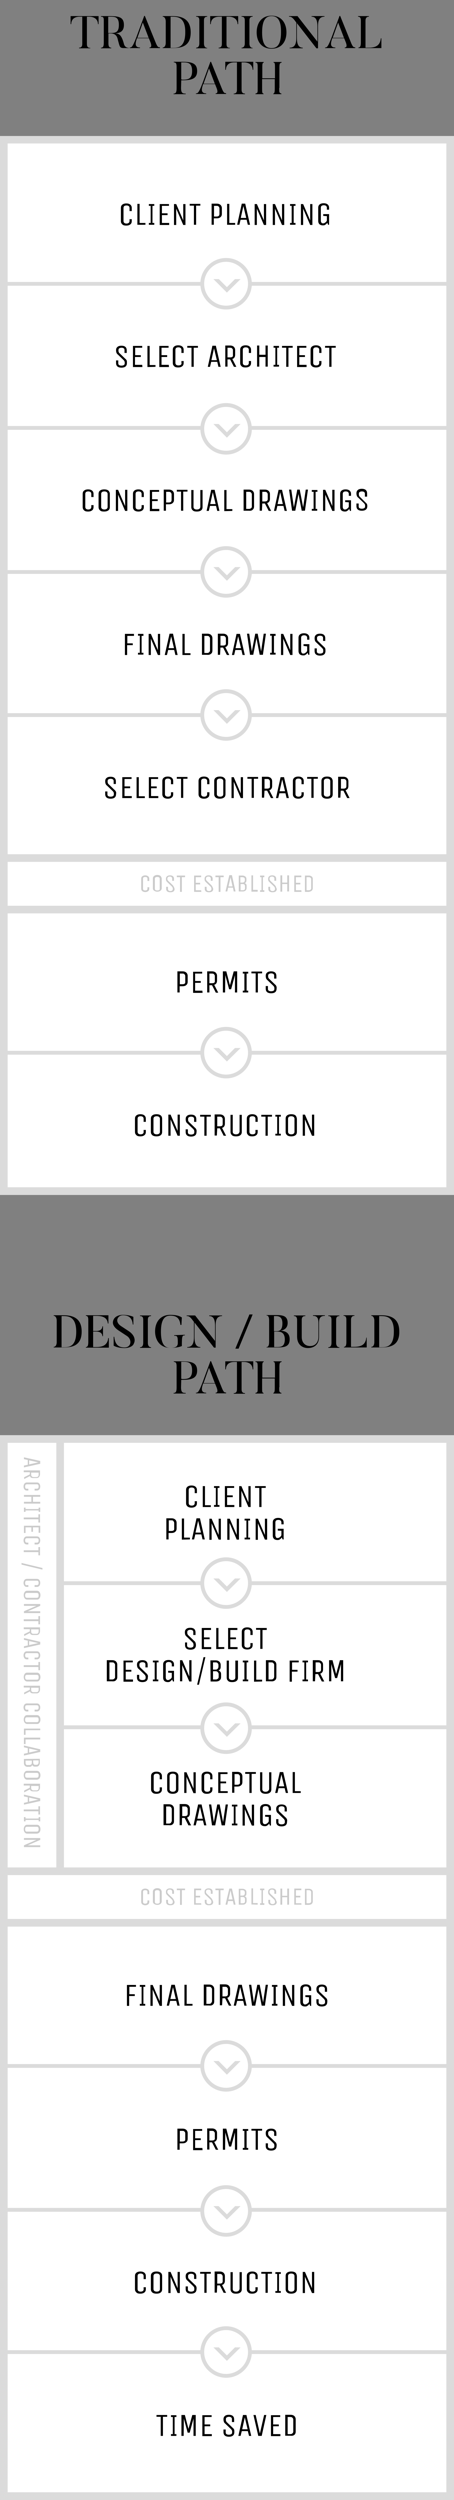 <?xml version="1.0" encoding="utf-8"?>
<!-- Generator: Adobe Illustrator 22.1.0, SVG Export Plug-In . SVG Version: 6.00 Build 0)  -->
<svg version="1.1" id="Layer_1" xmlns="http://www.w3.org/2000/svg" xmlns:xlink="http://www.w3.org/1999/xlink" x="0px" y="0px"
	 viewBox="0 0 225.7 1242.3" style="enable-background:new 0 0 225.7 1242.3;" xml:space="preserve">
<rect x="0" y="0" width="225.7" height="1242.3" fill="#808080" stroke="none"/>
<style type="text/css">
	.st0{fill:#FFFFFF;}
	.st1{clip-path:url(#SVGID_2_);fill:#DBDBDB;}
	.st2{fill:#CBCBCB;}
	.st3{fill:#DBDBDB;}
	.st4{clip-path:url(#SVGID_4_);fill:#FFFFFF;}
	.st5{clip-path:url(#SVGID_6_);fill:#DBDBDB;}
	.st6{clip-path:url(#SVGID_8_);fill:#FFFFFF;}
	.st7{clip-path:url(#SVGID_10_);fill:#DBDBDB;}
	.st8{clip-path:url(#SVGID_12_);fill:#FFFFFF;}
	.st9{clip-path:url(#SVGID_14_);fill:#DBDBDB;}
	.st10{clip-path:url(#SVGID_16_);fill:#FFFFFF;}
	.st11{clip-path:url(#SVGID_18_);fill:#DBDBDB;}
	.st12{clip-path:url(#SVGID_20_);fill:#FFFFFF;}
	.st13{clip-path:url(#SVGID_22_);fill:#DBDBDB;}
	.st14{clip-path:url(#SVGID_24_);fill:#DBDBDB;}
	.st15{clip-path:url(#SVGID_26_);fill:#FFFFFF;}
	.st16{clip-path:url(#SVGID_28_);fill:#DBDBDB;}
	.st17{clip-path:url(#SVGID_30_);fill:#FFFFFF;}
	.st18{clip-path:url(#SVGID_32_);fill:#DBDBDB;}
	.st19{clip-path:url(#SVGID_34_);fill:#FFFFFF;}
	.st20{clip-path:url(#SVGID_36_);fill:#DBDBDB;}
	.st21{clip-path:url(#SVGID_38_);fill:#FFFFFF;}
	.st22{clip-path:url(#SVGID_40_);fill:#DBDBDB;}
	.st23{clip-path:url(#SVGID_42_);fill:#FFFFFF;}
	.st24{clip-path:url(#SVGID_44_);fill:#DBDBDB;}
</style>
<g>
	<polygon class="st0" points="0,713.2 225.7,713.2 225.7,1242.3 0,1242.3 	"/>
	<g>
		<g>
			<defs>
				<rect id="SVGID_1_" y="713.2" width="225.7" height="529.1"/>
			</defs>
			<clipPath id="SVGID_2_">
				<use xlink:href="#SVGID_1_"  style="overflow:visible;"/>
			</clipPath>
			<path class="st1" d="M229.5,1246.1H-3.8V709.5h233.2V1246.1z M3.8,1238.5h218.1V717H3.8V1238.5z"/>
		</g>
	</g>
	<path d="M89.4,1065.1h1.3c0.9,0,1.5-0.2,1.9-0.6c0.5-0.4,0.7-0.9,0.7-1.7v-2.7c0-0.7-0.2-1.2-0.7-1.7c-0.5-0.4-1-0.6-1.9-0.6h-2.5
		v10.5h1.1V1065.1L89.4,1065.1z M90.7,1064.2h-1.3v-5.3h1.3c0.5,0,0.9,0.1,1,0.4c0.3,0.2,0.4,0.6,0.4,0.9v2.7
		C92.2,1063.8,91.7,1064.2,90.7,1064.2L90.7,1064.2L90.7,1064.2z M100.6,1067.4H97v-3.9h2.8v-0.9H97v-3.7h3.5v-0.9H96v10.5h4.7
		L100.6,1067.4L100.6,1067.4z M104.1,1064.6h1.3l1.9,3.7h1.2l-2-3.9c0.9-0.3,1.4-1,1.4-2.1v-2.3c0-0.7-0.2-1.2-0.7-1.7
		c-0.5-0.4-1-0.6-1.9-0.6H103v10.5h1.1L104.1,1064.6L104.1,1064.6z M105.4,1063.7h-1.3v-4.8h1.3c0.5,0,0.9,0.1,1,0.4
		c0.3,0.2,0.4,0.6,0.4,0.9v2.3C106.9,1063.3,106.4,1063.7,105.4,1063.7L105.4,1063.7L105.4,1063.7z M112,1059.7l1.9,7h1l1.9-7v8.6
		h1.1v-10.5h-1.7l-1.9,6.9l-1.8-6.9h-1.7v10.5h1.1L112,1059.7L112,1059.7z M122.6,1067.4v-8.5h0.8v-0.9h-2.7v0.9h0.8v8.5h-0.8v0.9
		h2.7v-0.9H122.6L122.6,1067.4z M125,1057.9v0.9h2.1v9.5h1.1v-9.5h2.1v-0.9H125L125,1057.9z M137.4,1065.2c-0.1-0.3-0.4-0.7-0.7-0.9
		l-2.8-2.7c-0.3-0.2-0.4-0.5-0.5-0.7s-0.1-0.5-0.1-0.9s0.1-0.7,0.4-0.9c0.3-0.2,0.7-0.3,1.1-0.3s0.9,0.1,1.1,0.3
		c0.3,0.2,0.4,0.5,0.4,0.9v1.4h1.1v-1.3c0-1.5-0.9-2.3-2.6-2.3c-0.9,0-1.6,0.2-2,0.6c-0.5,0.4-0.7,0.9-0.7,1.7
		c0,0.5,0.1,0.9,0.2,1.2c0.1,0.3,0.4,0.7,0.7,0.9l2.8,2.7c0.3,0.3,0.4,0.5,0.5,0.7c0.1,0.2,0.1,0.5,0.1,0.9s-0.1,0.7-0.4,0.9
		c-0.3,0.2-0.7,0.3-1.2,0.3c-0.6,0-0.9-0.1-1.2-0.3c-0.3-0.2-0.4-0.5-0.4-0.9v-1.4h-1.1v1.3c0,1.5,0.9,2.3,2.7,2.3s2.7-0.8,2.7-2.3
		C137.6,1065.9,137.5,1065.5,137.4,1065.2L137.4,1065.2z"/>
	<path d="M97.2,816.3c-0.1-0.3-0.4-0.7-0.7-0.9l-2.8-2.7c-0.3-0.2-0.4-0.5-0.5-0.7c-0.1-0.2-0.1-0.5-0.1-0.9c0-0.4,0.1-0.7,0.4-0.9
		c0.3-0.2,0.7-0.3,1.1-0.3s0.9,0.1,1.1,0.3c0.3,0.2,0.4,0.5,0.4,0.9v1.4h1.1v-1.3c0-1.5-0.9-2.3-2.6-2.3c-0.9,0-1.6,0.2-2,0.6
		c-0.5,0.4-0.7,0.9-0.7,1.7c0,0.5,0.1,0.9,0.2,1.2c0.1,0.3,0.4,0.7,0.7,0.9l2.8,2.7c0.3,0.3,0.4,0.5,0.5,0.7
		c0.1,0.2,0.1,0.5,0.1,0.9s-0.1,0.7-0.4,0.9c-0.3,0.2-0.7,0.3-1.2,0.3c-0.6,0-0.9-0.1-1.2-0.3c-0.3-0.2-0.4-0.5-0.4-0.9v-1.4H92v1.3
		c0,1.5,0.9,2.3,2.7,2.3c1.8,0,2.7-0.8,2.7-2.3C97.4,817,97.3,816.6,97.2,816.3L97.2,816.3z M105,818.5h-3.6v-3.9h2.8v-0.9h-2.8V810
		h3.5V809h-4.6v10.5h4.7L105,818.5L105,818.5z M111.5,819.4v-0.9h-2.9V809h-1.1v10.5L111.5,819.4L111.5,819.4z M118.1,818.5h-3.6
		v-3.9h2.8v-0.9h-2.8V810h3.5V809h-4.6v10.5h4.7L118.1,818.5L118.1,818.5z M123,818.8c-1,0-1.5-0.5-1.5-1.3V811
		c0-0.9,0.5-1.3,1.5-1.3s1.5,0.5,1.5,1.3v1.5h1.1V811c0-0.8-0.2-1.2-0.7-1.7c-0.5-0.4-1.1-0.6-2-0.6s-1.5,0.2-2,0.6
		s-0.7,0.9-0.7,1.7v6.4c0,0.8,0.2,1.2,0.7,1.7c0.5,0.4,1.1,0.6,2,0.6s1.5-0.2,2-0.6c0.5-0.4,0.7-0.9,0.7-1.7v-0.9h-1.1v0.9
		C124.6,818.3,124,818.8,123,818.8L123,818.8z M127.3,809v0.9h2.1v9.5h1.1V810h2.1V809H127.3L127.3,809z"/>
	<path d="M57.6,835c0.5-0.4,0.7-0.9,0.7-1.7v-6c0-0.7-0.2-1.2-0.7-1.7c-0.5-0.4-1-0.6-1.9-0.6h-2.6v10.5h2.6
		C56.6,835.6,57.3,835.4,57.6,835L57.6,835z M56.8,834.2c-0.3,0.3-0.6,0.4-1,0.4h-1.4v-8.5h1.4c0.5,0,0.8,0.1,1,0.4
		c0.3,0.3,0.4,0.6,0.4,0.9v6C57.2,833.7,57.1,834,56.8,834.2L56.8,834.2z M66.1,834.6h-3.6v-3.9h2.8v-0.9h-2.8v-3.7H66v-0.9h-4.6
		v10.5h4.7L66.1,834.6L66.1,834.6z M73.4,832.4c-0.1-0.3-0.4-0.7-0.7-0.9l-2.8-2.7c-0.3-0.2-0.4-0.5-0.5-0.7
		c-0.1-0.2-0.1-0.5-0.1-0.9c0-0.4,0.1-0.7,0.4-0.9c0.3-0.2,0.7-0.3,1.1-0.3s0.9,0.1,1.1,0.3c0.3,0.2,0.4,0.5,0.4,0.9v1.4h1.1v-1.3
		c0-1.5-0.9-2.3-2.6-2.3c-0.9,0-1.6,0.2-2,0.6c-0.5,0.4-0.7,0.9-0.7,1.7c0,0.5,0.1,0.9,0.2,1.2c0.1,0.3,0.4,0.7,0.7,0.9l2.8,2.7
		c0.3,0.3,0.4,0.5,0.5,0.7s0.1,0.5,0.1,0.9c0,0.4-0.1,0.7-0.4,0.9c-0.3,0.2-0.7,0.3-1.2,0.3s-0.9-0.1-1.2-0.3
		c-0.3-0.2-0.4-0.5-0.4-0.9v-1.4h-1.1v1.3c0,1.5,0.9,2.3,2.7,2.3c1.8,0,2.7-0.8,2.7-2.3C73.6,833.1,73.6,832.7,73.4,832.4
		L73.4,832.4z M77.9,834.6v-8.5h0.9v-0.9H76v0.9h0.9v8.5H76v0.9h2.7v-0.9H77.9L77.9,834.6z M85.4,831.3v2c0,0.4-0.2,0.7-0.6,1
		s-0.9,0.6-1.2,0.6c-0.5,0-0.8-0.1-0.9-0.4c-0.2-0.2-0.3-0.6-0.3-0.9v-6.4c0-0.9,0.5-1.3,1.5-1.3c1,0,1.5,0.5,1.5,1.3v0.9h1.1v-0.9
		c0-0.8-0.2-1.2-0.7-1.7c-0.5-0.4-1.1-0.6-2-0.6s-1.5,0.2-2,0.6c-0.5,0.4-0.7,0.9-0.7,1.7v6.4c0,1.5,0.8,2.3,2.4,2.3
		c0.5,0,0.9-0.1,1.2-0.4s0.7-0.6,0.9-0.9l0.4,1h0.5v-5.3h-2.9v0.9L85.4,831.3L85.4,831.3z M90.6,827.5l3.5,8.1h1.1V825h-1.1v8.1
		l-3.5-8.1h-1.1v10.5h1.1V827.5L90.6,827.5z M102.1,823.5h-0.9l-3.2,13.7h0.9L102.1,823.5L102.1,823.5z M104.7,835.6h2.6
		c0.9,0,1.5-0.2,1.9-0.6c0.5-0.4,0.7-0.9,0.7-1.7v-1.4c0-0.9-0.5-1.5-1.3-1.8c0.8-0.3,1.1-0.9,1.1-1.8v-0.9c0-0.7-0.2-1.2-0.7-1.7
		c-0.5-0.4-1-0.6-1.9-0.6h-2.5L104.7,835.6L104.7,835.6z M108.3,834.2c-0.3,0.3-0.6,0.4-1,0.4h-1.4v-4.1h1.4c0.5,0,0.8,0.2,1,0.5
		c0.3,0.3,0.4,0.6,0.4,0.9v1.4C108.7,833.7,108.6,834,108.3,834.2L108.3,834.2z M108.2,829.3c-0.3,0.3-0.6,0.4-1,0.4h-1.3v-3.6h1.3
		c0.5,0,0.8,0.1,1,0.4c0.3,0.3,0.4,0.6,0.4,0.9v0.9C108.6,828.7,108.4,829,108.2,829.3L108.2,829.3z M115.4,834.9
		c-1,0-1.6-0.5-1.6-1.3v-8.4h-1.1v8.4c0,0.8,0.2,1.2,0.7,1.7s1.1,0.6,2.1,0.6c0.9,0,1.6-0.2,2.1-0.6s0.7-0.9,0.7-1.7v-8.4H117v8.4
		C117,834.4,116.4,834.9,115.4,834.9L115.4,834.9z M122.6,834.6v-8.5h0.8v-0.9h-2.7v0.9h0.8v8.5h-0.8v0.9h2.7v-0.9H122.6
		L122.6,834.6z M130.3,835.6v-0.9h-2.9v-9.5h-1.1v10.5L130.3,835.6L130.3,835.6z M136.7,835c0.5-0.4,0.7-0.9,0.7-1.7v-6
		c0-0.7-0.2-1.2-0.7-1.7c-0.5-0.4-1-0.6-1.9-0.6h-2.6v10.5h2.6C135.6,835.6,136.2,835.4,136.7,835L136.7,835z M135.9,834.2
		c-0.3,0.3-0.6,0.4-1,0.4h-1.4v-8.5h1.4c0.5,0,0.8,0.1,1,0.4c0.3,0.3,0.4,0.6,0.4,0.9v6C136.2,833.7,136.1,834,135.9,834.2
		L135.9,834.2z M145.2,830.7h2.7v-0.9h-2.7v-3.7h3.3v-0.9H144v10.5h1.1V830.7L145.2,830.7z M152.2,834.6v-8.5h0.9v-0.9h-2.7v0.9h0.9
		v8.5h-0.9v0.9h2.7v-0.9H152.2L152.2,834.6z M156.8,831.9h1.3l1.9,3.7h1.2l-2-3.9c0.9-0.3,1.4-1,1.4-2.1v-2.3c0-0.7-0.2-1.2-0.7-1.7
		c-0.5-0.4-1-0.6-1.9-0.6h-2.5v10.5h1.1L156.8,831.9L156.8,831.9z M158.2,830.9h-1.3v-4.8h1.3c0.5,0,0.9,0.1,1,0.4
		c0.3,0.2,0.4,0.6,0.4,0.9v2.3C159.6,830.5,159.1,830.9,158.2,830.9L158.2,830.9L158.2,830.9z M164.7,826.9l1.9,7h1l1.9-7v8.6h1.1
		V825H169l-1.9,6.9l-1.8-6.9h-1.7v10.5h1.1L164.7,826.9L164.7,826.9z"/>
	<path d="M77.9,890.4c-1,0-1.5-0.5-1.5-1.3v-6.4c0-0.9,0.5-1.3,1.5-1.3c1,0,1.5,0.5,1.5,1.3v1.5h1.1v-1.5c0-0.8-0.2-1.2-0.7-1.7
		c-0.5-0.4-1.1-0.6-2-0.6c-0.9,0-1.5,0.2-2,0.6c-0.5,0.4-0.7,0.9-0.7,1.7v6.4c0,0.8,0.2,1.2,0.7,1.7c0.5,0.5,1.1,0.6,2,0.6
		c0.9,0,1.5-0.2,2-0.6c0.5-0.4,0.7-0.9,0.7-1.7v-0.9h-1.1v0.9C79.5,889.9,79,890.4,77.9,890.4L77.9,890.4z M88,881
		c-0.5-0.4-1.1-0.6-2.1-0.6c-0.9,0-1.6,0.2-2.1,0.6c-0.5,0.4-0.7,0.9-0.7,1.7v6.4c0,0.8,0.2,1.2,0.7,1.7c0.5,0.4,1.1,0.6,2.1,0.6
		c0.9,0,1.6-0.2,2.1-0.6s0.7-0.9,0.7-1.7v-6.4C88.7,881.9,88.4,881.4,88,881L88,881z M85.9,890.4c-1,0-1.6-0.5-1.6-1.3v-6.4
		c0-0.9,0.6-1.3,1.6-1.3s1.6,0.5,1.6,1.3v6.4C87.5,889.9,86.9,890.4,85.9,890.4L85.9,890.4z M92.7,883l3.5,8.1h1.1v-10.4h-1.1v8.1
		l-3.5-8.1h-1.1V891h1.1V883L92.7,883z M103,890.4c-1,0-1.5-0.5-1.5-1.3v-6.4c0-0.9,0.5-1.3,1.5-1.3s1.5,0.5,1.5,1.3v1.5h1.1v-1.5
		c0-0.8-0.2-1.2-0.7-1.7c-0.5-0.4-1.1-0.6-2-0.6s-1.5,0.2-2,0.6c-0.5,0.4-0.7,0.9-0.7,1.7v6.4c0,0.8,0.2,1.2,0.7,1.7s1.1,0.6,2,0.6
		s1.5-0.2,2-0.6s0.7-0.9,0.7-1.7v-0.9h-1.1v0.9C104.6,889.9,104,890.4,103,890.4L103,890.4z M113.2,890.1h-3.6v-3.9h2.8v-0.9h-2.8
		v-3.7h3.5v-0.9h-4.6V891h4.7L113.2,890.1L113.2,890.1z M116.6,887.8h1.3c0.9,0,1.5-0.2,1.9-0.6c0.5-0.4,0.7-0.9,0.7-1.7v-2.7
		c0-0.7-0.2-1.2-0.7-1.7c-0.5-0.4-1-0.6-1.9-0.6h-2.5v10.4h1.1V887.8L116.6,887.8z M117.9,886.9h-1.3v-5.3h1.3c0.5,0,0.9,0.1,1,0.4
		c0.3,0.2,0.4,0.6,0.4,0.9v2.7C119.4,886.5,118.9,886.9,117.9,886.9L117.9,886.9L117.9,886.9z M121.9,880.6v0.9h2.1v9.5h1.1v-9.5
		h2.1v-0.9H121.9L121.9,880.6z M132,890.4c-1,0-1.6-0.5-1.6-1.3v-8.4h-1.1v8.4c0,0.8,0.2,1.2,0.7,1.7c0.5,0.4,1.1,0.6,2.1,0.6
		s1.6-0.2,2.1-0.6s0.7-0.9,0.7-1.7v-8.4h-1.1v8.4C133.6,889.9,133,890.4,132,890.4L132,890.4z M136.8,891h1.1l0.6-2.4h3l0.6,2.4h1.1
		l-2.4-10.4h-1.7L136.8,891L136.8,891z M141.3,887.7h-2.7l1.3-5.9L141.3,887.7L141.3,887.7z M149.5,891v-0.9h-2.9v-9.5h-1.1V891
		H149.5L149.5,891z"/>
	<path d="M85.8,906.6c0.5-0.4,0.7-0.9,0.7-1.7v-6c0-0.7-0.2-1.2-0.7-1.7c-0.5-0.4-1-0.6-1.9-0.6h-2.6V907h2.6
		C84.8,907.1,85.3,907,85.8,906.6L85.8,906.6z M85,905.8c-0.3,0.3-0.6,0.4-1,0.4h-1.4v-8.5h1.4c0.5,0,0.8,0.1,1,0.4
		c0.3,0.3,0.4,0.6,0.4,0.9v6C85.3,905.2,85.1,905.6,85,905.8L85,905.8z M90.5,903.4h1.3l1.9,3.7H95l-2-3.9c0.9-0.3,1.4-1,1.4-2.1
		v-2.3c0-0.7-0.2-1.2-0.7-1.7c-0.5-0.4-1-0.6-1.9-0.6h-2.5V907h1.1L90.5,903.4L90.5,903.4z M91.9,902.5h-1.3v-4.8h1.3
		c0.5,0,0.9,0.1,1,0.4c0.3,0.2,0.4,0.6,0.4,0.9v2.3C93.3,902.1,92.8,902.5,91.9,902.5L91.9,902.5L91.9,902.5z M96.2,907.1h1.1
		l0.6-2.4h3l0.6,2.4h1.1l-2.4-10.4h-1.7L96.2,907.1L96.2,907.1z M100.8,903.8h-2.7l1.3-5.9L100.8,903.8L100.8,903.8z"/>
	<path d="M108.6,898.8l1.6,8.3h1.6l1.5-10.4h-1.1l-1.3,8.8l-1.7-8.8h-1.2l-1.7,8.8l-1.3-8.8h-1.1l1.5,10.4h1.6L108.6,898.8
		L108.6,898.8z M117.1,906.2v-8.5h0.9v-0.9h-2.7v0.9h0.9v8.5h-0.9v0.9h2.7v-0.9H117.1L117.1,906.2z M121.7,899.1l3.5,8.1h1.1v-10.4
		h-1.1v8.1l-3.5-8.1h-1.1v10.4h1.1V899.1L121.7,899.1z M133.6,902.9v2c0,0.4-0.2,0.7-0.6,1c-0.4,0.4-0.9,0.6-1.2,0.6
		c-0.5,0-0.8-0.1-0.9-0.4c-0.2-0.2-0.3-0.6-0.3-0.9v-6.4c0-0.9,0.5-1.3,1.5-1.3c1,0,1.5,0.5,1.5,1.3v0.9h1.1v-0.9
		c0-0.8-0.2-1.2-0.7-1.7c-0.5-0.4-1.1-0.6-2-0.6s-1.5,0.2-2,0.6s-0.7,0.9-0.7,1.7v6.4c0,1.5,0.8,2.3,2.4,2.3c0.5,0,0.9-0.1,1.2-0.4
		c0.4-0.2,0.7-0.6,0.9-0.9l0.4,1h0.5v-5.3h-2.9v0.9L133.6,902.9L133.6,902.9z M142.6,904c-0.1-0.3-0.4-0.7-0.7-0.9l-2.8-2.7
		c-0.3-0.2-0.4-0.5-0.5-0.7c-0.1-0.2-0.1-0.5-0.1-0.9s0.1-0.7,0.4-0.9c0.3-0.2,0.7-0.3,1.1-0.3s0.9,0.1,1.1,0.3
		c0.3,0.2,0.4,0.5,0.4,0.9v1.4h1.1V899c0-1.5-0.9-2.3-2.6-2.3c-0.9,0-1.6,0.2-2,0.6c-0.5,0.4-0.7,0.9-0.7,1.7c0,0.5,0.1,0.9,0.2,1.2
		c0.1,0.3,0.4,0.7,0.7,0.9l2.8,2.7c0.3,0.3,0.4,0.5,0.5,0.7c0.1,0.2,0.1,0.5,0.1,0.9s-0.1,0.7-0.4,0.9c-0.3,0.2-0.7,0.3-1.2,0.3
		c-0.6,0-0.9-0.1-1.2-0.3c-0.3-0.2-0.4-0.5-0.4-0.9v-1.4h-1.1v1.3c0,1.5,0.9,2.3,2.7,2.3c1.8,0,2.7-0.8,2.7-2.3
		C142.8,904.7,142.8,904.3,142.6,904L142.6,904z"/>
	<path d="M64.3,991.9h2.7V991h-2.7v-3.7h3.3v-0.9h-4.5v10.4h1.1V991.9L64.3,991.9z M71.3,995.8v-8.5h0.9v-0.9h-2.7v0.9h0.9v8.5h-0.9
		v0.9h2.7v-0.9H71.3L71.3,995.8z M75.9,988.7l3.5,8.1h1.1v-10.4h-1.1v8.1l-3.5-8.1h-1.1v10.4h1.1V988.7L75.9,988.7z M82.9,996.7H84
		l0.6-2.4h3l0.6,2.4h1.1l-2.4-10.4h-1.7L82.9,996.7L82.9,996.7z M87.4,993.4h-2.7l1.3-5.9L87.4,993.4L87.4,993.4z M95.7,996.7v-0.9
		h-2.9v-9.5h-1.1v10.4H95.7L95.7,996.7z M105.8,996.2c0.5-0.4,0.7-0.9,0.7-1.7v-6c0-0.7-0.2-1.2-0.7-1.7c-0.5-0.4-1-0.6-1.9-0.6
		h-2.6v10.4h2.6C104.8,996.7,105.3,996.6,105.8,996.2L105.8,996.2z M105,995.4c-0.3,0.3-0.6,0.4-1,0.4h-1.4v-8.5h1.4
		c0.5,0,0.8,0.1,1,0.4c0.3,0.3,0.4,0.6,0.4,0.9v6C105.3,994.8,105.1,995.2,105,995.4L105,995.4z M110.6,993h1.3l1.9,3.7h1.2l-2-3.9
		c0.9-0.3,1.4-1,1.4-2.1v-2.3c0-0.7-0.2-1.2-0.7-1.7c-0.5-0.4-1-0.6-1.9-0.6h-2.5v10.4h1.1L110.6,993L110.6,993z M111.9,992.1h-1.3
		v-4.8h1.3c0.5,0,0.9,0.1,1,0.4c0.3,0.2,0.4,0.6,0.4,0.9v2.3C113.3,991.7,112.8,992.1,111.9,992.1L111.9,992.1L111.9,992.1z
		 M116.2,996.7h1.1l0.6-2.4h3l0.6,2.4h1.1l-2.4-10.4h-1.7L116.2,996.7L116.2,996.7z M120.8,993.4h-2.7l1.3-5.9L120.8,993.4
		L120.8,993.4z"/>
	<path d="M128.5,988.4l1.6,8.3h1.6l1.5-10.4h-1.1l-1.3,8.8l-1.7-8.8h-1.2l-1.7,8.8l-1.3-8.8h-1.1l1.5,10.4h1.6L128.5,988.4
		L128.5,988.4z M137.1,995.8v-8.5h0.8v-0.9h-2.7v0.9h0.8v8.5h-0.8v0.9h2.7v-0.9H137.1L137.1,995.8z M141.7,988.7l3.5,8.1h1.1v-10.4
		h-1.1v8.1l-3.5-8.1h-1.1v10.4h1.1V988.7L141.7,988.7z M153.6,992.5v2c0,0.4-0.2,0.7-0.6,1s-0.9,0.6-1.2,0.6c-0.5,0-0.8-0.1-0.9-0.4
		c-0.2-0.2-0.3-0.6-0.3-0.9v-6.4c0-0.9,0.5-1.3,1.5-1.3s1.5,0.5,1.5,1.3v0.9h1.1v-0.9c0-0.8-0.2-1.2-0.7-1.7c-0.5-0.4-1.1-0.6-2-0.6
		s-1.5,0.2-2,0.6c-0.5,0.4-0.7,0.9-0.7,1.7v6.4c0,1.5,0.8,2.3,2.4,2.3c0.5,0,0.9-0.1,1.2-0.4c0.4-0.2,0.7-0.6,0.9-0.9l0.4,1h0.5
		v-5.3h-2.9v0.9L153.6,992.5L153.6,992.5z M162.6,993.6c-0.1-0.3-0.4-0.7-0.7-0.9l-2.8-2.7c-0.3-0.2-0.4-0.5-0.5-0.7
		s-0.1-0.5-0.1-0.9c0-0.4,0.1-0.7,0.4-0.9c0.3-0.2,0.7-0.3,1.1-0.3c0.5,0,0.9,0.1,1.1,0.3c0.3,0.2,0.4,0.5,0.4,0.9v1.4h1.1v-1.3
		c0-1.5-0.9-2.3-2.6-2.3c-0.9,0-1.6,0.2-2,0.6c-0.5,0.4-0.7,0.9-0.7,1.7c0,0.5,0.1,0.9,0.2,1.2c0.1,0.3,0.4,0.7,0.7,0.9l2.8,2.7
		c0.3,0.3,0.4,0.5,0.5,0.7s0.1,0.5,0.1,0.9c0,0.4-0.1,0.7-0.4,0.9c-0.3,0.2-0.7,0.3-1.2,0.3c-0.6,0-0.9-0.1-1.2-0.3
		c-0.3-0.2-0.4-0.5-0.4-0.9v-1.4h-1.1v1.3c0,1.5,0.9,2.3,2.7,2.3s2.7-0.8,2.7-2.3C162.8,994.3,162.7,993.9,162.6,993.6L162.6,993.6z
		"/>
	<path d="M69.9,1138.8c-1,0-1.5-0.5-1.5-1.3v-6.4c0-0.9,0.5-1.3,1.5-1.3c1,0,1.5,0.5,1.5,1.3v1.5h1.1v-1.5c0-0.8-0.2-1.2-0.7-1.7
		c-0.5-0.4-1.1-0.6-2-0.6s-1.5,0.2-2,0.6s-0.7,0.9-0.7,1.7v6.4c0,0.8,0.2,1.2,0.7,1.7c0.5,0.5,1.1,0.6,2,0.6s1.5-0.2,2-0.6
		c0.5-0.4,0.7-0.9,0.7-1.7v-0.9h-1.1v0.9C71.5,1138.3,70.9,1138.8,69.9,1138.8L69.9,1138.8z M79.9,1129.4c-0.5-0.4-1.1-0.6-2.1-0.6
		s-1.6,0.2-2.1,0.6c-0.5,0.4-0.7,0.9-0.7,1.7v6.4c0,0.8,0.2,1.2,0.7,1.7c0.5,0.4,1.1,0.6,2.1,0.6s1.6-0.2,2.1-0.6s0.7-0.9,0.7-1.7
		v-6.4C80.6,1130.3,80.4,1129.8,79.9,1129.4L79.9,1129.4z M77.9,1138.8c-1,0-1.6-0.5-1.6-1.3v-6.4c0-0.9,0.6-1.3,1.6-1.3
		c1,0,1.6,0.5,1.6,1.3v6.4C79.5,1138.3,79,1138.8,77.9,1138.8L77.9,1138.8z M84.8,1131.4l3.5,8.1h1.1v-10.5h-1.1v8.1l-3.5-8.1h-1.1
		v10.5h1.1V1131.4L84.8,1131.4z M97.6,1136.3c-0.1-0.3-0.4-0.7-0.7-0.9l-2.8-2.7c-0.3-0.2-0.4-0.5-0.5-0.7c-0.1-0.2-0.1-0.5-0.1-0.9
		s0.1-0.7,0.4-0.9c0.3-0.2,0.7-0.3,1.1-0.3s0.9,0.1,1.1,0.3c0.3,0.2,0.4,0.5,0.4,0.9v1.4h1.1v-1.3c0-1.5-0.9-2.3-2.6-2.3
		c-0.9,0-1.6,0.2-2,0.6c-0.5,0.4-0.7,0.9-0.7,1.7c0,0.5,0.1,0.9,0.2,1.2c0.1,0.3,0.4,0.7,0.7,0.9l2.8,2.7c0.3,0.3,0.4,0.5,0.5,0.7
		s0.1,0.5,0.1,0.9s-0.1,0.7-0.4,0.9c-0.3,0.2-0.7,0.3-1.2,0.3s-0.9-0.1-1.2-0.3c-0.3-0.2-0.4-0.5-0.4-0.9v-1.4h-1.1v1.3
		c0,1.5,0.9,2.3,2.7,2.3c1.8,0,2.7-0.8,2.7-2.3C97.8,1137,97.7,1136.6,97.6,1136.3L97.6,1136.3z M99.5,1129v0.9h2.1v9.5h1.1v-9.5
		h2.1v-0.9H99.5L99.5,1129z M108,1135.7h1.3l1.9,3.7h1.2l-2-3.9c0.9-0.3,1.4-1,1.4-2.1v-2.3c0-0.7-0.2-1.2-0.7-1.7
		c-0.5-0.4-1-0.6-1.9-0.6h-2.5v10.5h1.1L108,1135.7L108,1135.7z M109.3,1134.8H108v-4.8h1.3c0.5,0,0.9,0.1,1,0.4
		c0.3,0.2,0.4,0.6,0.4,0.9v2.3C110.7,1134.4,110.3,1134.8,109.3,1134.8L109.3,1134.8L109.3,1134.8z M117.3,1138.8
		c-1,0-1.6-0.5-1.6-1.3v-8.4h-1.1v8.4c0,0.8,0.2,1.2,0.7,1.7c0.5,0.5,1.1,0.6,2.1,0.6s1.6-0.2,2.1-0.6c0.5-0.4,0.7-0.9,0.7-1.7v-8.4
		h-1.1v8.4C118.9,1138.3,118.4,1138.8,117.3,1138.8L117.3,1138.8z M125.5,1138.8c-1,0-1.5-0.5-1.5-1.3v-6.4c0-0.9,0.5-1.3,1.5-1.3
		c1,0,1.5,0.5,1.5,1.3v1.5h1.1v-1.5c0-0.8-0.2-1.2-0.7-1.7c-0.5-0.4-1.1-0.6-2-0.6s-1.5,0.2-2,0.6s-0.7,0.9-0.7,1.7v6.4
		c0,0.8,0.2,1.2,0.7,1.7c0.5,0.5,1.1,0.6,2,0.6s1.5-0.2,2-0.6s0.7-0.9,0.7-1.7v-0.9h-1.1v0.9
		C127.1,1138.3,126.6,1138.8,125.5,1138.8L125.5,1138.8z M129.9,1129v0.9h2.1v9.5h1.1v-9.5h2.1v-0.9H129.9L129.9,1129z
		 M138.7,1138.5v-8.5h0.9v-0.9h-2.7v0.9h0.9v8.5h-0.9v0.9h2.7v-0.9H138.7L138.7,1138.5z M146.9,1129.4c-0.5-0.4-1.1-0.6-2.1-0.6
		c-0.9,0-1.6,0.2-2.1,0.6s-0.7,0.9-0.7,1.7v6.4c0,0.8,0.2,1.2,0.7,1.7c0.5,0.4,1.1,0.6,2.1,0.6c0.9,0,1.6-0.2,2.1-0.6
		s0.7-0.9,0.7-1.7v-6.4C147.5,1130.3,147.3,1129.8,146.9,1129.4L146.9,1129.4z M144.8,1138.8c-1,0-1.6-0.5-1.6-1.3v-6.4
		c0-0.9,0.6-1.3,1.6-1.3c1,0,1.6,0.5,1.6,1.3v6.4C146.4,1138.3,145.8,1138.8,144.8,1138.8L144.8,1138.8z M151.6,1131.4l3.5,8.1h1.1
		v-10.5h-1.1v8.1l-3.5-8.1h-1.1v10.5h1.1V1131.4L151.6,1131.4z"/>
	<path d="M77.8,1200.1v0.9h2.1v9.5h1.1v-9.5h2.1v-0.9H77.8L77.8,1200.1z M86.8,1209.6v-8.5h0.9v-0.9h-2.7v0.9h0.9v8.5h-0.9v0.9h2.7
		v-0.9H86.8L86.8,1209.6z M91.4,1201.9l1.9,7h1l1.9-7v8.6h1.1v-10.4h-1.7l-1.9,6.9l-1.8-6.9h-1.7v10.4h1.1L91.4,1201.9L91.4,1201.9z
		 M105.3,1209.6h-3.6v-3.9h2.8v-0.9h-2.8v-3.7h3.5v-0.9h-4.6v10.4h4.7L105.3,1209.6L105.3,1209.6z M116.4,1207.4
		c-0.1-0.3-0.4-0.7-0.7-0.9l-2.8-2.7c-0.3-0.2-0.4-0.5-0.5-0.7s-0.1-0.5-0.1-0.9c0-0.4,0.1-0.7,0.4-0.9c0.3-0.2,0.7-0.3,1.1-0.3
		c0.5,0,0.9,0.1,1.1,0.3c0.3,0.2,0.4,0.5,0.4,0.9v1.4h1.1v-1.3c0-1.5-0.9-2.3-2.6-2.3c-0.9,0-1.6,0.2-2,0.6
		c-0.5,0.4-0.7,0.9-0.7,1.7c0,0.5,0.1,0.9,0.2,1.2c0.1,0.3,0.4,0.7,0.7,0.9l2.8,2.7c0.3,0.3,0.4,0.5,0.5,0.7
		c0.1,0.2,0.1,0.5,0.1,0.9s-0.1,0.7-0.4,0.9c-0.3,0.2-0.7,0.3-1.2,0.3c-0.6,0-0.9-0.1-1.2-0.3c-0.3-0.2-0.4-0.5-0.4-0.9v-1.4h-1.1
		v1.3c0,1.5,0.9,2.3,2.7,2.3s2.7-0.8,2.7-2.3C116.5,1208.1,116.5,1207.7,116.4,1207.4L116.4,1207.4z M118.5,1210.5h1.1l0.6-2.4h3
		l0.6,2.4h1.1l-2.4-10.4h-1.7L118.5,1210.5L118.5,1210.5z M123.1,1207.2h-2.7l1.3-5.9L123.1,1207.2L123.1,1207.2z"/>
	<path d="M132.4,1200.1h-1.1l-2.1,9.2l-2.1-9.2h-1.1l2.4,10.4h1.7L132.4,1200.1L132.4,1200.1z M139.4,1209.6h-3.6v-3.9h2.8v-0.9
		h-2.8v-3.7h3.5v-0.9h-4.6v10.4h4.7L139.4,1209.6L139.4,1209.6z M146.3,1210c0.5-0.4,0.7-0.9,0.7-1.7v-6c0-0.7-0.2-1.2-0.7-1.7
		c-0.5-0.4-1-0.6-1.9-0.6h-2.6v10.4h2.6C145.2,1210.5,145.8,1210.4,146.3,1210L146.3,1210z M145.4,1209.2c-0.3,0.3-0.6,0.4-1,0.4
		H143v-8.5h1.4c0.5,0,0.8,0.1,1,0.4c0.3,0.3,0.4,0.6,0.4,0.9v6C145.8,1208.7,145.6,1209,145.4,1209.2L145.4,1209.2z"/>
	<path d="M95.3,748.2c-1,0-1.5-0.5-1.5-1.3v-6.4c0-0.9,0.5-1.3,1.5-1.3s1.5,0.5,1.5,1.3v1.5h1.1v-1.5c0-0.8-0.2-1.2-0.7-1.7
		c-0.5-0.4-1.1-0.6-2-0.6s-1.5,0.2-2,0.6c-0.5,0.4-0.7,0.9-0.7,1.7v6.4c0,0.8,0.2,1.2,0.7,1.7c0.5,0.4,1.1,0.6,2,0.6s1.5-0.2,2-0.6
		s0.7-0.9,0.7-1.7v-0.9h-1.1v0.9C96.8,747.8,96.2,748.2,95.3,748.2L95.3,748.2z M104.8,748.9v-0.9h-2.9v-9.5h-1.1v10.4H104.8
		L104.8,748.9z M108.2,747.9v-8.5h0.9v-0.9h-2.7v0.9h0.9v8.5h-0.9v0.9h2.7v-0.9H108.2L108.2,747.9z M116.5,747.9h-3.6v-3.9h2.8v-0.9
		h-2.8v-3.7h3.5v-0.9h-4.6v10.4h4.7L116.5,747.9L116.5,747.9z M120,740.8l3.5,8.1h1.1v-10.4h-1.1v8.1l-3.5-8.1h-1.1v10.4h1.1V740.8
		L120,740.8z M126.8,738.5v0.9h2.1v9.5h1.1v-9.5h2.1v-0.9H126.8L126.8,738.5z"/>
	<path d="M83.9,761.8h1.3c0.9,0,1.5-0.2,1.9-0.6c0.5-0.4,0.7-0.9,0.7-1.7v-2.7c0-0.7-0.2-1.2-0.7-1.7c-0.5-0.4-1-0.6-1.9-0.6h-2.5
		V765h1.1V761.8L83.9,761.8z M85.2,760.8h-1.3v-5.3h1.3c0.5,0,0.9,0.1,1,0.4c0.2,0.3,0.4,0.6,0.4,0.9v2.7
		C86.7,760.4,86.2,760.8,85.2,760.8L85.2,760.8L85.2,760.8z M94.4,765v-0.9h-2.9v-9.5h-1.1v10.5L94.4,765L94.4,765z M95.4,765h1.1
		l0.6-2.5h3l0.6,2.5h1.1l-2.4-10.5h-1.7L95.4,765L95.4,765z M99.9,761.6h-2.7l1.3-5.9L99.9,761.6L99.9,761.6z M105.2,757l3.5,8.1
		h1.1v-10.4h-1.1v8.1l-3.5-8.1h-1.1v10.5h1.1V757L105.2,757z M114.2,757l3.5,8.1h1.1v-10.4h-1.1v8.1l-3.5-8.1H113v10.5h1.1V757
		L114.2,757z M123.4,764.1v-8.5h0.9v-0.9h-2.7v0.9h0.9v8.5h-0.9v0.9h2.7v-0.9H123.4L123.4,764.1z M128.2,757l3.5,8.1h1.1v-10.4h-1.1
		v8.1l-3.5-8.1h-1.1v10.5h1.1V757L128.2,757z M139.9,760.7v2c0,0.4-0.2,0.7-0.6,1c-0.4,0.4-0.9,0.6-1.2,0.6c-0.5,0-0.8-0.1-0.9-0.4
		s-0.3-0.6-0.3-0.9v-6.4c0-0.9,0.5-1.3,1.5-1.3c1,0,1.5,0.5,1.5,1.3v0.9h1.1v-0.9c0-0.8-0.2-1.2-0.7-1.7c-0.5-0.4-1.1-0.6-2-0.6
		s-1.5,0.2-2,0.6c-0.5,0.4-0.7,0.9-0.7,1.7v6.4c0,1.5,0.8,2.3,2.4,2.3c0.5,0,0.9-0.1,1.2-0.4c0.4-0.2,0.7-0.6,0.9-0.9l0.4,1h0.5
		v-5.3h-2.9v0.9L139.9,760.7L139.9,760.7z"/>
	<path class="st2" d="M72.2,946c-0.8,0-1.1-0.3-1.1-0.9v-4.9c0-0.7,0.4-0.9,1.1-0.9c0.8,0,1.1,0.3,1.1,0.9v1.1h0.9v-1.1
		c0-0.6-0.2-0.9-0.5-1.2c-0.4-0.3-0.9-0.5-1.5-0.5s-1.1,0.2-1.5,0.5c-0.4,0.3-0.5,0.8-0.5,1.2v4.9c0,0.6,0.2,0.9,0.5,1.2
		c0.4,0.3,0.9,0.5,1.5,0.5s1.1-0.2,1.5-0.5s0.5-0.8,0.5-1.2v-0.7h-0.9v0.7C73.3,945.6,72.9,946,72.2,946L72.2,946z M79.8,938.8
		c-0.4-0.3-0.9-0.5-1.6-0.5s-1.2,0.2-1.6,0.5c-0.4,0.3-0.6,0.8-0.6,1.2v4.9c0,0.6,0.2,0.9,0.6,1.2s0.9,0.5,1.6,0.5s1.2-0.2,1.6-0.5
		c0.4-0.3,0.6-0.8,0.6-1.2V940C80.3,939.5,80.1,939.1,79.8,938.8L79.8,938.8z M78.2,946c-0.9,0-1.2-0.3-1.2-0.9v-4.9
		c0-0.7,0.4-0.9,1.2-0.9s1.2,0.3,1.2,0.9v4.9C79.5,945.6,79.1,946,78.2,946L78.2,946z M86.4,944.1c-0.1-0.3-0.3-0.5-0.5-0.8
		l-2.2-2.1c-0.2-0.2-0.3-0.4-0.4-0.5c-0.1-0.2-0.1-0.4-0.1-0.7c0-0.3,0.1-0.5,0.3-0.7c0.2-0.2,0.5-0.3,0.9-0.3s0.7,0.1,0.9,0.3
		c0.2,0.2,0.3,0.4,0.3,0.7v1.1h0.9v-1c0-1.1-0.7-1.7-2-1.7c-0.7,0-1.2,0.2-1.5,0.5c-0.4,0.3-0.5,0.8-0.5,1.2c0,0.4,0,0.7,0.1,0.9
		c0.1,0.3,0.3,0.5,0.6,0.8l2.2,2.1c0.2,0.2,0.3,0.4,0.4,0.6c0.1,0.2,0.1,0.4,0.1,0.7c0,0.3-0.1,0.5-0.3,0.7
		c-0.2,0.2-0.5,0.3-0.9,0.3c-0.4,0-0.7-0.1-0.9-0.3c-0.2-0.2-0.3-0.4-0.3-0.7v-1.1h-0.9v1c0,1.1,0.7,1.7,2.1,1.7
		c1.4,0,2.1-0.6,2.1-1.7C86.6,944.6,86.5,944.3,86.4,944.1L86.4,944.1z M87.9,938.5v0.8h1.6v7.3h0.9v-7.3H92v-0.8H87.9L87.9,938.5z
		 M100,945.8h-2.7v-2.9h2.2v-0.8h-2.2v-2.8h2.7v-0.8h-3.5v8h3.6L100,945.8L100,945.8z M105.6,944.1c-0.1-0.3-0.3-0.5-0.5-0.8
		l-2.2-2.1c-0.2-0.2-0.3-0.4-0.4-0.5c-0.1-0.2-0.1-0.4-0.1-0.7c0-0.3,0.1-0.5,0.3-0.7c0.2-0.2,0.5-0.3,0.9-0.3s0.7,0.1,0.9,0.3
		c0.2,0.2,0.3,0.4,0.3,0.7v1.1h0.9v-1c0-1.1-0.7-1.7-2-1.7c-0.7,0-1.2,0.2-1.5,0.5c-0.4,0.3-0.5,0.8-0.5,1.2c0,0.4,0,0.7,0.1,0.9
		c0.1,0.3,0.3,0.5,0.6,0.8l2.2,2.1c0.2,0.2,0.3,0.4,0.4,0.6s0.1,0.4,0.1,0.7c0,0.3-0.1,0.5-0.3,0.7c-0.2,0.2-0.5,0.3-0.9,0.3
		c-0.4,0-0.7-0.1-0.9-0.3c-0.2-0.2-0.3-0.4-0.3-0.7v-1.1h-0.9v1c0,1.1,0.7,1.7,2.1,1.7c1.4,0,2.1-0.6,2.1-1.7
		C105.8,944.6,105.7,944.3,105.6,944.1L105.6,944.1z M107.1,938.5v0.8h1.6v7.3h0.9v-7.3h1.6v-0.8H107.1L107.1,938.5z M112.1,946.5
		h0.9l0.4-1.8h2.4l0.4,1.8h0.9l-1.8-8h-1.3L112.1,946.5L112.1,946.5z M115.6,943.9h-2l1-4.5L115.6,943.9L115.6,943.9z M118.7,946.5
		h2c0.7,0,1.1-0.2,1.4-0.5s0.5-0.8,0.5-1.2v-1.1c0-0.8-0.4-1.2-1-1.3c0.6-0.2,0.9-0.7,0.9-1.3v-0.8c0-0.6-0.2-0.9-0.5-1.2
		c-0.4-0.3-0.9-0.5-1.4-0.5h-1.9L118.7,946.5L118.7,946.5z M121.6,945.5c-0.2,0.2-0.5,0.3-0.9,0.3h-1.1v-3.1h1.1
		c0.4,0,0.6,0.1,0.8,0.3c0.2,0.2,0.3,0.5,0.3,0.8v1.1C121.8,945.1,121.7,945.4,121.6,945.5L121.6,945.5z M121.4,941.7
		c-0.2,0.2-0.5,0.3-0.9,0.3h-1v-2.7h1c0.4,0,0.6,0.1,0.9,0.3c0.2,0.2,0.3,0.5,0.3,0.7v0.8C121.6,941.3,121.6,941.5,121.4,941.7
		L121.4,941.7z M128.1,946.5v-0.8h-2.3v-7.3H125v8L128.1,946.5L128.1,946.5z M130.7,945.8v-6.5h0.7v-0.8h-2.1v0.8h0.7v6.5h-0.7v0.8
		h2.1v-0.8H130.7L130.7,945.8z M137.2,944.1c-0.1-0.3-0.3-0.5-0.5-0.8l-2.2-2.1c-0.2-0.2-0.3-0.4-0.4-0.5c-0.1-0.2-0.1-0.4-0.1-0.7
		c0-0.3,0.1-0.5,0.3-0.7c0.2-0.2,0.5-0.3,0.9-0.3c0.4,0,0.7,0.1,0.9,0.3c0.2,0.2,0.3,0.4,0.3,0.7v1.1h0.9v-1c0-1.1-0.7-1.7-2-1.7
		c-0.7,0-1.2,0.2-1.5,0.5c-0.4,0.3-0.5,0.8-0.5,1.2c0,0.4,0,0.7,0.1,0.9c0.1,0.3,0.3,0.5,0.6,0.8l2.2,2.1c0.2,0.2,0.3,0.4,0.4,0.6
		s0.1,0.4,0.1,0.7c0,0.3-0.1,0.5-0.3,0.7c-0.2,0.2-0.5,0.3-0.9,0.3c-0.4,0-0.7-0.1-0.9-0.3c-0.2-0.2-0.3-0.4-0.3-0.7v-1.1h-0.9v1
		c0,1.1,0.7,1.7,2.1,1.7c1.4,0,2.1-0.6,2.1-1.7C137.3,944.6,137.2,944.3,137.2,944.1L137.2,944.1z M140.3,942.8h2.5v3.7h0.9v-8h-0.9
		v3.6h-2.5v-3.6h-0.9v8h0.9V942.8L140.3,942.8z M149.8,945.8h-2.7v-2.9h2.2v-0.8h-2.2v-2.8h2.7v-0.8h-3.5v8h3.6L149.8,945.8
		L149.8,945.8z M155,946.1c0.3-0.3,0.5-0.8,0.5-1.2v-4.6c0-0.6-0.2-0.9-0.5-1.2c-0.4-0.3-0.9-0.5-1.4-0.5h-2v8h2
		C154.3,946.5,154.7,946.4,155,946.1L155,946.1z M154.4,945.5c-0.2,0.2-0.5,0.3-0.9,0.3h-1.1v-6.5h1.1c0.4,0,0.6,0.1,0.9,0.3
		c0.2,0.2,0.3,0.5,0.3,0.7v4.6C154.7,945.1,154.6,945.4,154.4,945.5L154.4,945.5z"/>
	<path class="st2" d="M11.9,724.2v0.9l1.9,0.4v2.4l-1.9,0.4v0.9l8.1-1.8V726L11.9,724.2L11.9,724.2z M14.5,727.7v-2l4.5,1
		L14.5,727.7L14.5,727.7z M14.8,731.7v1l-2.8,1.4v0.9l2.9-1.5c0.2,0.8,0.8,1,1.6,1h1.7c0.6,0,0.9-0.2,1.2-0.5
		c0.3-0.4,0.5-0.9,0.5-1.4v-1.9h-8.1v0.9H14.8L14.8,731.7z M15.5,732.8v-1h3.7v1c0,0.4-0.1,0.7-0.3,0.9c-0.2,0.2-0.4,0.3-0.8,0.3
		h-1.7C15.8,733.8,15.5,733.4,15.5,732.8L15.5,732.8L15.5,732.8z M12.5,738.7c0-0.8,0.3-1.1,0.9-1.1h4.9c0.7,0,0.9,0.4,0.9,1.1
		c0,0.8-0.3,1.1-0.9,1.1h-1.1v0.9h1.1c0.6,0,0.9-0.2,1.2-0.5c0.3-0.3,0.5-0.9,0.5-1.5c0-0.7-0.2-1.1-0.5-1.5
		c-0.3-0.4-0.8-0.5-1.2-0.5h-4.9c-0.6,0-0.9,0.2-1.2,0.5c-0.3,0.4-0.5,0.9-0.5,1.5c0,0.7,0.2,1.1,0.5,1.5c0.3,0.4,0.8,0.5,1.2,0.5
		h0.7v-0.9h-0.7C12.8,739.9,12.5,739.5,12.5,738.7L12.5,738.7z M15.6,743.8v2.5h-3.7v0.9H20v-0.9h-3.6v-2.5H20v-0.9h-8.1v0.9H15.6
		L15.6,743.8z M12.7,750.6h6.5v0.7H20v-2.1h-0.8v0.7h-6.5v-0.7h-0.8v2.1h0.8V750.6L12.7,750.6z M19.9,752.5h-0.8v1.6h-7.3v0.9h7.3
		v1.6h0.8V752.5L19.9,752.5z M12.7,761.8V759h2.9v2.2h0.8V759h2.8v2.7H20v-3.5h-8.1v3.6L12.7,761.8L12.7,761.8z M12.5,765.5
		c0-0.8,0.3-1.1,0.9-1.1h4.9c0.7,0,0.9,0.4,0.9,1.1c0,0.8-0.3,1.1-0.9,1.1h-1.1v0.9h1.1c0.6,0,0.9-0.2,1.2-0.5
		c0.3-0.3,0.5-0.9,0.5-1.5c0-0.7-0.2-1.1-0.5-1.5c-0.3-0.4-0.8-0.5-1.2-0.5h-4.9c-0.6,0-0.9,0.2-1.2,0.5c-0.3,0.4-0.5,0.9-0.5,1.5
		c0,0.7,0.2,1.1,0.5,1.5c0.3,0.4,0.8,0.5,1.2,0.5h0.7v-0.9h-0.7C12.8,766.6,12.5,766.2,12.5,765.5L12.5,765.5z M19.9,768.8h-0.8v1.6
		h-7.3v0.9h7.3v1.6h0.8V768.8L19.9,768.8z M21.1,780v-0.8l-10.4-2.5v0.8L21.1,780L21.1,780z M12.5,786.6c0-0.8,0.3-1.1,0.9-1.1h4.9
		c0.7,0,0.9,0.4,0.9,1.1c0,0.8-0.3,1.1-0.9,1.1h-1.1v0.9h1.1c0.6,0,0.9-0.2,1.2-0.5c0.3-0.3,0.5-0.9,0.5-1.5c0-0.7-0.2-1.1-0.5-1.5
		c-0.3-0.4-0.8-0.5-1.2-0.5h-4.9c-0.6,0-0.9,0.2-1.2,0.5c-0.3,0.4-0.5,0.9-0.5,1.5c0,0.7,0.2,1.1,0.5,1.5c0.3,0.4,0.8,0.5,1.2,0.5
		h0.7v-0.9h-0.7C12.8,787.9,12.5,787.5,12.5,786.6L12.5,786.6z M19.6,794.3c0.3-0.4,0.5-0.9,0.5-1.6c0-0.8-0.2-1.2-0.5-1.6
		c-0.3-0.4-0.8-0.6-1.2-0.6h-4.9c-0.6,0-0.9,0.2-1.2,0.6c-0.3,0.4-0.5,0.9-0.5,1.6c0,0.7,0.2,1.2,0.5,1.6c0.3,0.4,0.8,0.6,1.2,0.6
		h4.9C19,794.9,19.3,794.7,19.6,794.3L19.6,794.3z M12.5,792.8c0-0.9,0.3-1.2,0.9-1.2h4.9c0.7,0,0.9,0.4,0.9,1.2
		c0,0.9-0.3,1.2-0.9,1.2h-4.9C12.8,794,12.5,793.6,12.5,792.8L12.5,792.8z M18.1,798l-6.2,2.7v0.9H20v-0.9h-6.2L20,798v-0.9h-8.1
		v0.9H18.1L18.1,798z M19.9,803.1h-0.8v1.6h-7.3v0.9h7.3v1.6h0.8V803.1L19.9,803.1z M14.8,809.7v1l-2.8,1.4v0.9l2.9-1.5
		c0.2,0.8,0.8,1,1.6,1h1.7c0.6,0,0.9-0.2,1.2-0.5c0.3-0.4,0.5-0.9,0.5-1.4v-1.9h-8.1v0.9H14.8L14.8,809.7z M15.5,810.7v-1h3.7v1
		c0,0.4-0.1,0.7-0.3,0.9c-0.2,0.2-0.4,0.3-0.8,0.3h-1.7C15.8,811.8,15.5,811.4,15.5,810.7L15.5,810.7L15.5,810.7z M11.9,814v0.9
		l1.9,0.4v2.4l-1.9,0.4v0.9l8.1-1.8v-1.3L11.9,814L11.9,814z M14.5,817.5v-2l4.5,1L14.5,817.5L14.5,817.5z M12.5,822.6
		c0-0.8,0.3-1.1,0.9-1.1h4.9c0.7,0,0.9,0.4,0.9,1.1c0,0.8-0.3,1.1-0.9,1.1h-1.1v0.9h1.1c0.6,0,0.9-0.2,1.2-0.5
		c0.3-0.3,0.5-0.9,0.5-1.5s-0.2-1.1-0.5-1.5c-0.3-0.4-0.8-0.5-1.2-0.5h-4.9c-0.6,0-0.9,0.2-1.2,0.5c-0.3,0.4-0.5,0.9-0.5,1.5
		s0.2,1.1,0.5,1.5c0.3,0.4,0.8,0.5,1.2,0.5h0.7v-0.9h-0.7C12.8,823.7,12.5,823.3,12.5,822.6L12.5,822.6z M19.9,825.9h-0.8v1.6h-7.3
		v0.9h7.3v1.6h0.8V825.9L19.9,825.9z M19.6,835c0.3-0.4,0.5-0.9,0.5-1.6c0-0.7-0.2-1.2-0.5-1.6c-0.3-0.4-0.8-0.6-1.2-0.6h-4.9
		c-0.6,0-0.9,0.2-1.2,0.6c-0.3,0.4-0.5,0.9-0.5,1.6c0,0.7,0.2,1.2,0.5,1.6c0.3,0.4,0.8,0.6,1.2,0.6h4.9
		C19,835.6,19.3,835.4,19.6,835L19.6,835z M12.5,833.5c0-0.9,0.3-1.2,0.9-1.2h4.9c0.7,0,0.9,0.4,0.9,1.2c0,0.9-0.3,1.2-0.9,1.2h-4.9
		C12.8,834.7,12.5,834.3,12.5,833.5L12.5,833.5z M14.8,838.7v1l-2.8,1.4v0.9l2.9-1.5c0.2,0.8,0.8,1,1.6,1h1.7c0.6,0,0.9-0.2,1.2-0.5
		c0.3-0.4,0.5-0.9,0.5-1.4v-1.9h-8.1v0.9H14.8L14.8,838.7z M15.5,839.7v-1h3.7v1c0,0.4-0.1,0.7-0.3,0.9c-0.2,0.2-0.4,0.3-0.8,0.3
		h-1.7C15.8,840.8,15.5,840.4,15.5,839.7L15.5,839.7L15.5,839.7z M12.5,848.5c0-0.8,0.3-1.1,0.9-1.1h4.9c0.7,0,0.9,0.4,0.9,1.1
		c0,0.8-0.3,1.1-0.9,1.1h-1.1v0.9h1.1c0.6,0,0.9-0.2,1.2-0.5c0.3-0.3,0.5-0.9,0.5-1.5c0-0.7-0.2-1.1-0.5-1.5
		c-0.3-0.4-0.8-0.5-1.2-0.5h-4.9c-0.6,0-0.9,0.2-1.2,0.5c-0.3,0.4-0.5,0.9-0.5,1.5c0,0.7,0.2,1.1,0.5,1.5c0.3,0.4,0.8,0.5,1.2,0.5
		h0.7v-0.9h-0.7C12.8,849.7,12.5,849.3,12.5,848.5L12.5,848.5z M19.6,856.1c0.3-0.4,0.5-0.9,0.5-1.6c0-0.7-0.2-1.2-0.5-1.6
		c-0.3-0.4-0.8-0.6-1.2-0.6h-4.9c-0.6,0-0.9,0.2-1.2,0.6c-0.3,0.4-0.5,0.9-0.5,1.6c0,0.8,0.2,1.2,0.5,1.6c0.3,0.4,0.8,0.6,1.2,0.6
		h4.9C19,856.7,19.3,856.5,19.6,856.1L19.6,856.1z M12.5,854.6c0-0.9,0.3-1.2,0.9-1.2h4.9c0.7,0,0.9,0.4,0.9,1.2
		c0,0.9-0.3,1.2-0.9,1.2h-4.9C12.8,855.8,12.5,855.5,12.5,854.6L12.5,854.6z M11.9,862.1h0.8v-2.3H20V859h-8.1V862.1L11.9,862.1z
		 M11.9,866.7h0.8v-2.3H20v-0.9h-8.1V866.7L11.9,866.7z M11.9,867.4v0.9l1.9,0.4v2.4l-1.9,0.4v0.9l8.1-1.8v-1.3L11.9,867.4
		L11.9,867.4z M14.5,870.9v-2l4.5,1L14.5,870.9L14.5,870.9z M11.9,874.1v2c0,0.7,0.2,1.1,0.5,1.4c0.3,0.3,0.8,0.5,1.2,0.5h1.1
		c0.8,0,1.2-0.4,1.3-1c0.2,0.6,0.7,0.9,1.3,0.9h0.8c0.6,0,0.9-0.2,1.2-0.5c0.3-0.4,0.5-0.9,0.5-1.4V874L11.9,874.1L11.9,874.1z
		 M13,876.9c-0.2-0.2-0.3-0.5-0.3-0.9v-1.1h3.1v1.1c0,0.4-0.1,0.6-0.3,0.8c-0.2,0.2-0.5,0.3-0.8,0.3h-1.1
		C13.4,877.2,13.2,877.1,13,876.9L13,876.9z M16.8,876.7c-0.2-0.2-0.3-0.5-0.3-0.9v-1h2.7v1c0,0.4-0.1,0.6-0.3,0.9
		c-0.2,0.2-0.5,0.3-0.7,0.3h-0.8C17.2,877,17,876.9,16.8,876.7L16.8,876.7z M19.6,883.8c0.3-0.4,0.5-0.9,0.5-1.6
		c0-0.7-0.2-1.2-0.5-1.6c-0.3-0.4-0.8-0.6-1.2-0.6h-4.9c-0.6,0-0.9,0.2-1.2,0.6c-0.3,0.4-0.5,0.9-0.5,1.6c0,0.7,0.2,1.2,0.5,1.6
		c0.3,0.4,0.8,0.6,1.2,0.6h4.9C19,884.3,19.3,884.1,19.6,883.8L19.6,883.8z M12.5,882.2c0-0.9,0.3-1.2,0.9-1.2h4.9
		c0.7,0,0.9,0.4,0.9,1.2s-0.3,1.2-0.9,1.2h-4.9C12.8,883.4,12.5,883.1,12.5,882.2L12.5,882.2z M14.8,887.4v1l-2.8,1.4v0.9l2.9-1.5
		c0.2,0.8,0.8,1,1.6,1h1.7c0.6,0,0.9-0.2,1.2-0.5c0.3-0.4,0.5-0.9,0.5-1.4v-1.9h-8.1v0.9H14.8L14.8,887.4z M15.5,888.5v-1h3.7v1
		c0,0.4-0.1,0.7-0.3,0.9c-0.2,0.2-0.4,0.3-0.8,0.3h-1.7C15.8,889.5,15.5,889.2,15.5,888.5L15.5,888.5L15.5,888.5z M11.9,891.8v0.9
		l1.9,0.4v2.4l-1.9,0.4v0.9l8.1-1.8v-1.3L11.9,891.8L11.9,891.8z M14.5,895.3v-2l4.5,1L14.5,895.3L14.5,895.3z M19.9,897.6h-0.8v1.6
		h-7.3v0.9h7.3v1.6h0.8V897.6L19.9,897.6z M12.7,904.4h6.5v0.7H20V903h-0.8v0.7h-6.5V903h-0.8v2.1h0.8V904.4L12.7,904.4z
		 M19.6,910.6c0.3-0.4,0.5-0.9,0.5-1.6c0-0.8-0.2-1.2-0.5-1.6c-0.3-0.4-0.8-0.6-1.2-0.6h-4.9c-0.6,0-0.9,0.2-1.2,0.6
		c-0.3,0.4-0.5,0.9-0.5,1.6c0,0.7,0.2,1.2,0.5,1.6c0.3,0.4,0.8,0.6,1.2,0.6h4.9C19,911.1,19.3,910.9,19.6,910.6L19.6,910.6z
		 M12.5,909c0-0.9,0.3-1.2,0.9-1.2h4.9c0.7,0,0.9,0.4,0.9,1.2s-0.3,1.2-0.9,1.2h-4.9C12.8,910.3,12.5,909.8,12.5,909L12.5,909z
		 M18.1,914.3l-6.2,2.7v0.9H20v-0.9h-6.2l6.2-2.7v-0.9h-8.1v0.9H18.1L18.1,914.3z"/>
	<rect x="1.9" y="953.6" class="st3" width="221.9" height="3.8"/>
	<path class="st3" d="M222.8,859.3H28.9v-1.9h193.9V859.3z M223,787.7H28.9v-1.9H223V787.7z"/>
	<rect y="928" class="st3" width="223.8" height="3.8"/>
	<rect x="28" y="717" class="st3" width="3.8" height="213.8"/>
	<path class="st3" d="M222.8,1169.8H0.9v-1.9h221.9V1169.8z M222.8,1099.1H0.9v-1.9h221.9V1099.1z M222.8,1027.6H0.9v-1.9h221.9
		V1027.6z"/>
	<g>
		<g>
			<defs>
				<path id="SVGID_3_" d="M100.5,786.7c0,6.5,5.3,11.9,11.9,11.9s11.9-5.3,11.9-11.9s-5.3-11.9-11.9-11.9S100.5,780.2,100.5,786.7
					L100.5,786.7z"/>
			</defs>
			<clipPath id="SVGID_4_">
				<use xlink:href="#SVGID_3_"  style="overflow:visible;"/>
			</clipPath>
			<rect x="95.8" y="770.1" class="st4" width="33.2" height="33.2"/>
		</g>
	</g>
	<path class="st3" d="M112.4,799.5c-7,0-12.8-5.8-12.8-12.8c0-7,5.8-12.8,12.8-12.8s12.8,5.8,12.8,12.8
		C125.2,793.7,119.4,799.5,112.4,799.5z M112.4,775.8c-6,0-10.9,4.9-10.9,10.9s4.9,10.9,10.9,10.9c6,0,10.9-4.9,10.9-10.9
		S118.3,775.8,112.4,775.8z"/>
	<g>
		<g>
			<defs>
				<polyline id="SVGID_5_" points="119.6,784.4 112.8,791.1 106.1,784.4 				"/>
			</defs>
			<clipPath id="SVGID_6_">
				<use xlink:href="#SVGID_5_"  style="overflow:visible;"/>
			</clipPath>
			<polygon class="st5" points="112.8,793.7 104.8,785.8 107.4,783 112.8,788.4 118.2,783 120.9,785.8 			"/>
		</g>
	</g>
	<g>
		<g>
			<defs>
				<path id="SVGID_7_" d="M100.5,858.8c0,6.5,5.3,11.9,11.9,11.9s11.9-5.3,11.9-11.9c0-6.5-5.3-11.9-11.9-11.9
					S100.5,852.2,100.5,858.8L100.5,858.8z"/>
			</defs>
			<clipPath id="SVGID_8_">
				<use xlink:href="#SVGID_7_"  style="overflow:visible;"/>
			</clipPath>
			<rect x="95.8" y="842.2" class="st6" width="33.2" height="33.2"/>
		</g>
	</g>
	<path class="st3" d="M112.4,871.6c-7,0-12.8-5.8-12.8-12.8c0-7,5.8-12.8,12.8-12.8s12.8,5.8,12.8,12.8
		C125.2,865.8,119.4,871.6,112.4,871.6z M112.4,847.9c-6,0-10.9,4.9-10.9,10.9c0,6,4.9,10.9,10.9,10.9c6,0,10.9-4.9,10.9-10.9
		C123.3,852.8,118.3,847.9,112.4,847.9z"/>
	<g>
		<g>
			<defs>
				<polyline id="SVGID_9_" points="119.6,856.4 112.8,863.1 106.1,856.4 				"/>
			</defs>
			<clipPath id="SVGID_10_">
				<use xlink:href="#SVGID_9_"  style="overflow:visible;"/>
			</clipPath>
			<polygon class="st7" points="112.8,865.8 104.8,857.8 107.4,855.1 112.8,860.5 118.2,855.1 120.9,857.8 			"/>
		</g>
	</g>
	<g>
		<g>
			<defs>
				<path id="SVGID_11_" d="M100.5,1026.6c0,6.5,5.3,11.9,11.9,11.9s11.9-5.3,11.9-11.9s-5.3-11.9-11.9-11.9
					S100.5,1020.1,100.5,1026.6L100.5,1026.6z"/>
			</defs>
			<clipPath id="SVGID_12_">
				<use xlink:href="#SVGID_11_"  style="overflow:visible;"/>
			</clipPath>
			<rect x="95.8" y="1010" class="st8" width="33.2" height="33.2"/>
		</g>
	</g>
	<path class="st3" d="M112.4,1039.4c-7,0-12.8-5.8-12.8-12.8s5.8-12.8,12.8-12.8s12.8,5.8,12.8,12.8S119.4,1039.4,112.4,1039.4z
		 M112.4,1015.7c-6,0-10.9,4.9-10.9,10.9s4.9,10.9,10.9,10.9c6,0,10.9-4.9,10.9-10.9S118.3,1015.7,112.4,1015.7z"/>
	<g>
		<g>
			<defs>
				<polyline id="SVGID_13_" points="119.6,1024.2 112.8,1031 106.1,1024.2 				"/>
			</defs>
			<clipPath id="SVGID_14_">
				<use xlink:href="#SVGID_13_"  style="overflow:visible;"/>
			</clipPath>
			<polygon class="st9" points="112.8,1033.6 104.8,1025.7 107.4,1022.9 112.8,1028.3 118.2,1022.9 120.9,1025.7 			"/>
		</g>
	</g>
	<g>
		<g>
			<defs>
				<path id="SVGID_15_" d="M100.5,1098.7c0,6.5,5.3,11.9,11.9,11.9s11.9-5.3,11.9-11.9s-5.3-11.9-11.9-11.9
					S100.5,1092.1,100.5,1098.7L100.5,1098.7z"/>
			</defs>
			<clipPath id="SVGID_16_">
				<use xlink:href="#SVGID_15_"  style="overflow:visible;"/>
			</clipPath>
			<rect x="95.8" y="1082.1" class="st10" width="33.2" height="33.2"/>
		</g>
	</g>
	<path class="st3" d="M112.4,1111.5c-7,0-12.8-5.8-12.8-12.8c0-7,5.8-12.8,12.8-12.8s12.8,5.8,12.8,12.8
		C125.2,1105.7,119.4,1111.5,112.4,1111.5z M112.4,1087.8c-6,0-10.9,4.9-10.9,10.9s4.9,10.9,10.9,10.9c6,0,10.9-4.9,10.9-10.9
		S118.3,1087.8,112.4,1087.8z"/>
	<g>
		<g>
			<defs>
				<polyline id="SVGID_17_" points="119.6,1096.3 112.8,1103 106.1,1096.3 				"/>
			</defs>
			<clipPath id="SVGID_18_">
				<use xlink:href="#SVGID_17_"  style="overflow:visible;"/>
			</clipPath>
			<polygon class="st11" points="112.8,1105.7 104.8,1097.7 107.4,1095 112.8,1100.4 118.2,1095 120.9,1097.7 			"/>
		</g>
	</g>
	<g>
		<g>
			<defs>
				<path id="SVGID_19_" d="M100.5,1168.8c0,6.5,5.3,11.9,11.9,11.9s11.9-5.3,11.9-11.9s-5.3-11.9-11.9-11.9
					S100.5,1162.3,100.5,1168.8L100.5,1168.8z"/>
			</defs>
			<clipPath id="SVGID_20_">
				<use xlink:href="#SVGID_19_"  style="overflow:visible;"/>
			</clipPath>
			<rect x="95.8" y="1152.2" class="st12" width="33.2" height="33.2"/>
		</g>
	</g>
	<path class="st3" d="M112.4,1181.6c-7,0-12.8-5.8-12.8-12.8c0-7,5.8-12.8,12.8-12.8s12.8,5.8,12.8,12.8
		C125.2,1175.8,119.4,1181.6,112.4,1181.6z M112.4,1157.9c-6,0-10.9,4.9-10.9,10.9s4.9,10.9,10.9,10.9c6,0,10.9-4.9,10.9-10.9
		S118.3,1157.9,112.4,1157.9z"/>
	<g>
		<g>
			<defs>
				<polyline id="SVGID_21_" points="119.6,1166.5 112.8,1173.2 106.1,1166.5 				"/>
			</defs>
			<clipPath id="SVGID_22_">
				<use xlink:href="#SVGID_21_"  style="overflow:visible;"/>
			</clipPath>
			<polygon class="st13" points="112.8,1175.8 104.8,1167.9 107.4,1165.1 112.8,1170.5 118.2,1165.1 120.9,1167.9 			"/>
		</g>
	</g>
	<g>
		<path d="M31.6,669.6h-4.9v-0.3c0.9,0,1.5-0.9,1.5-2.4v-10.6c0-1.4-0.6-2.4-1.5-2.4v-0.3h4.9c4.6,0,9,1.4,9,8.1
			C40.6,668.6,36.1,669.6,31.6,669.6z M31.6,654h-1v15.5h1c2.5,0,6.3-0.1,6.3-7.7C37.9,654.4,34.1,654,31.6,654z"/>
		<path d="M54.1,665v4.7H42.7v-0.3c0.9,0,1.2-0.9,1.2-2.4v-10.9c0-1.4-0.2-2.2-1.2-2.2v-0.3h11.2v4.1h-0.3c-0.3-3.8-4.2-3.8-6.1-3.8
			h-1.2v7.5h1.5c0.6,0,3,0,3.1-2.3h0.3v4.9h-0.3c-0.1-2.3-2.6-2.3-3.1-2.3h-1.5v7.7h1c2,0,6.1,0.1,6.5-4.5L54.1,665L54.1,665z"/>
		<path d="M61.9,669.9c-3.7,0-5.4-1.2-5.4-1.2v-4.4h0.3c0.3,2.7,1.2,5.3,5.1,5.3c3.4,0,3.9-3.9,1.2-5.7l-3.8-2.5
			c-2.2-1.4-4.3-3.5-2.5-6.2c0,0,1.1-1.8,4.3-1.8c3.3,0,5.2,1,5.2,1v3.8h-0.3c-0.2-2.3-1.1-4.6-4.9-4.6c-2.5,0-4.4,3.1-0.9,5.4
			l3.8,2.5c3,2,3.5,4.6,2.4,6.4C66.5,668,65.4,669.9,61.9,669.9z"/>
		<path d="M75.1,653.7v0.3c-0.9,0-1.6,0.4-1.6,1.8v11.5c0,1.5,0.7,2.2,1.6,2.2v0.3h-5.5v-0.3c0.9,0,1.6-0.6,1.6-2.2v-11.5
			c0-1.4-0.6-1.8-1.6-1.8v-0.3H75.1z"/>
		<path d="M91.9,663.3v0.3c-1.3,0-1.5,0.2-1.5,5.3c-1.4,0.6-3.3,0.9-5.8,0.9c-4.9,0-7.5-3.7-7.5-8.2c0-4.6,2.6-8.2,7.5-8.2
			c2.7,0,4.4,0.4,5.8,1.3l-0.2,3.7h-0.5c-0.4-3.8-2.4-4.6-5.1-4.6c-2.6,0-4.6,1.7-4.6,8s2,8,4.6,8c2.7,0,3.8-0.6,3.8-2.5
			c0-3.4-0.3-3.5-1.8-3.5v-0.3L91.9,663.3L91.9,663.3z"/>
		<path d="M110.4,653.7v0.3c-3.3,0-3.2,3.3-3.2,5.4v10.3h-0.8l-9.7-12.5v6.8c0,2,0,5.4,2.9,5.4v0.3h-6.5v-0.3c3.3,0,3.3-3.3,3.3-5.4
			v-7.1l-0.9-1.2c-1.4-1.8-2.1-1.7-2.7-1.7v-0.3h4.2l9.9,12.7v-7c0-2.1,0-5.4-2.9-5.4v-0.3L110.4,653.7L110.4,653.7z"/>
		<path d="M118.6,670.2H117l7-17h1.6L118.6,670.2z"/>
		<path d="M137.1,669.6h-4.6v-0.2c0.9,0,1.3-0.9,1.3-2.6v-10.6c0-1.4-0.3-2.5-1.3-2.5v-0.2h4.6c3.1,0,5.9,0.2,5.9,3.9
			c0,3.5-3.3,3.9-3.8,3.9c1.5,0,4.8,0.3,4.8,4.2C144,669.5,141.1,669.6,137.1,669.6z M136.2,654v7.5h1.3c1.4,0,2.9-0.5,2.9-3.9
			c0-3.3-1.9-3.6-3.3-3.6H136.2z M137.6,661.7h-1.3v7.7h1c2.2,0,4.3,0,4.3-3.9C141.5,661.9,139.3,661.7,137.6,661.7z"/>
	</g>
	<g>
		<path d="M147.7,664.2V656c0-1.5-0.6-2-1.6-2v-0.3h5.7v0.3c-0.9,0-1.8,0.2-1.8,2v8.4c0,2.8,1.7,4.5,4.2,4.5c2.3,0,4.1-1.6,4.1-4.6
			v-6.2c0-2.2,0-4.2-2.7-4.2v-0.3h5.9v0.3c-2.9,0-2.9,2-2.9,4.2v6.2c0,4.1-2.7,5.6-5.5,5.6C150,669.9,147.7,667.9,147.7,664.2z"/>
		<path d="M168.7,653.7v0.3c-0.9,0-1.6,0.4-1.6,1.8v11.5c0,1.5,0.7,2.2,1.6,2.2v0.3h-5.5v-0.3c0.9,0,1.6-0.6,1.6-2.2v-11.5
			c0-1.4-0.6-1.8-1.6-1.8v-0.3H168.7z"/>
		<path d="M182.3,664.7v4.9H171v-0.3c0.9,0,1.2-0.9,1.2-2.4v-11.1c0-1.4-0.5-1.9-1.4-1.9v-0.3h5.4v0.3c-0.9,0-1.7,0.4-1.7,2v13.4
			h0.9c2.5,0,6.3,0,6.7-4.6L182.3,664.7L182.3,664.7z"/>
		<path d="M189.5,669.6h-4.9v-0.3c0.9,0,1.5-0.9,1.5-2.4v-10.6c0-1.4-0.6-2.4-1.5-2.4v-0.3h4.9c4.6,0,9,1.4,9,8.1
			C198.6,668.6,194.1,669.6,189.5,669.6z M189.5,654h-1v15.5h1c2.5,0,6.3-0.1,6.3-7.7C195.9,654.4,192.1,654,189.5,654z"/>
	</g>
	<g>
		<path d="M90,689.4c0,2.7,0.9,2.8,2.3,2.8v0.3h-6v-0.3c1.1,0,1.5-0.6,1.5-2.7v-10.5c0-1.6-0.3-2.2-1.4-2.2v-0.3h4.1
			c4.6,0,7.5,0.6,7.5,4.6c0,4-3,4.6-7.5,4.6h-0.4L90,689.4L90,689.4z M90.5,685.3c2.7,0,5-0.1,5-4.3c0-4.4-2.4-4.3-5-4.3h-0.4v8.5
			H90.5z"/>
		<path d="M112.4,692.4h-5.2v-0.3c1.2,0,1-1.3,0.5-2.6l-0.8-2H101c-0.6,1.8-1.6,4.6,1.5,4.6v0.3h-5.1v-0.3c0.9,0,1.4-0.1,3.4-5.4
			l3.8-10.3h0.3c2.7,6.7,5.6,13.8,5.6,13.8c0.8,1.8,1.2,1.8,1.9,1.8V692.4z M106.8,687.3l-2.9-7.6l-2.7,7.6H106.8z"/>
	</g>
	<g>
		<path d="M125.9,676.5v4h-0.3c-0.1-3.7-3.9-3.7-4.2-3.7h-1.3v13.6c0,1.5,0.7,1.9,1.7,1.9v0.3h-5.6v-0.3c0.9,0,1.6-0.4,1.6-1.9
			v-13.6h-1.3c-0.7,0-4.1,0-4.2,3.7h-0.3v-4H125.9z"/>
		<path d="M138.8,689.4c0,1.9-0.1,2.5,1.1,2.8v0.3h-4v-0.3c0.6-0.2,0.7-0.8,0.7-2.8V685h-6.3v4.4c0,2.3,0,2.6,0.7,2.8v0.3H127v-0.3
			c1.2-0.3,1.1-0.6,1.1-2.8v-9.8c0-2.1,0-2.7-1.1-2.8v-0.3h4.1v0.3c-0.7,0.2-0.7,0.7-0.7,2.8v5h6.3v-5c0-2.2,0-2.7-0.7-2.8v-0.3h4
			v0.3c-1,0.2-1.1,0.7-1.1,2.8V689.4z"/>
	</g>
	<polygon class="st0" points="0,67.6 225.7,67.6 225.7,593.8 0,593.8 	"/>
	<g>
		<g>
			<defs>
				<rect id="SVGID_23_" y="67.6" width="225.7" height="526.2"/>
			</defs>
			<clipPath id="SVGID_24_">
				<use xlink:href="#SVGID_23_"  style="overflow:visible;"/>
			</clipPath>
			<path class="st14" d="M229.5,597.6H-3.8V63.8h233.2V597.6z M3.8,590h218.1V71.3H3.8V590z"/>
		</g>
	</g>
	<path d="M89.4,490.1h1.3c0.9,0,1.5-0.2,1.9-0.6c0.5-0.4,0.7-0.9,0.7-1.7V485c0-0.7-0.2-1.2-0.7-1.7c-0.5-0.4-1-0.6-1.9-0.6h-2.5
		v10.5h1.1V490.1L89.4,490.1z M90.7,489.1h-1.3v-5.3h1.3c0.5,0,0.9,0.1,1,0.4c0.3,0.2,0.4,0.6,0.4,0.9v2.7
		C92.2,488.7,91.7,489.1,90.7,489.1L90.7,489.1L90.7,489.1z M100.6,492.3H97v-3.9h2.8v-0.9H97v-3.7h3.5v-0.9H96v10.5h4.7
		L100.6,492.3L100.6,492.3z M104.1,489.6h1.3l1.9,3.7h1.2l-2-3.9c0.9-0.3,1.4-1,1.4-2.1V485c0-0.7-0.2-1.2-0.7-1.7
		c-0.5-0.4-1-0.6-1.9-0.6H103v10.5h1.1L104.1,489.6L104.1,489.6z M105.4,488.6h-1.3v-4.8h1.3c0.5,0,0.9,0.1,1,0.4
		c0.3,0.2,0.4,0.6,0.4,0.9v2.3C106.9,488.3,106.4,488.6,105.4,488.6L105.4,488.6L105.4,488.6z M112,484.6l1.9,7h1l1.9-7v8.6h1.1
		v-10.5h-1.7l-1.9,6.9l-1.8-6.9h-1.7v10.5h1.1L112,484.6L112,484.6z M122.6,492.3v-8.5h0.8v-0.9h-2.7v0.9h0.8v8.5h-0.8v0.9h2.7v-0.9
		H122.6L122.6,492.3z M125,482.8v0.9h2.1v9.5h1.1v-9.5h2.1v-0.9H125L125,482.8z M137.4,490.1c-0.1-0.3-0.4-0.7-0.7-0.9l-2.8-2.7
		c-0.3-0.2-0.4-0.5-0.5-0.7s-0.1-0.5-0.1-0.9c0-0.4,0.1-0.7,0.4-0.9c0.3-0.2,0.7-0.3,1.1-0.3s0.9,0.1,1.1,0.3
		c0.3,0.2,0.4,0.5,0.4,0.9v1.4h1.1v-1.3c0-1.5-0.9-2.3-2.6-2.3c-0.9,0-1.6,0.2-2,0.6c-0.5,0.4-0.7,0.9-0.7,1.7
		c0,0.5,0.1,0.9,0.2,1.2c0.1,0.3,0.4,0.7,0.7,0.9l2.8,2.7c0.3,0.3,0.4,0.5,0.5,0.7c0.1,0.2,0.1,0.5,0.1,0.9c0,0.4-0.1,0.7-0.4,0.9
		c-0.3,0.2-0.7,0.3-1.2,0.3c-0.6,0-0.9-0.1-1.2-0.3c-0.3-0.2-0.4-0.5-0.4-0.9v-1.4h-1.1v1.3c0,1.5,0.9,2.3,2.7,2.3s2.7-0.8,2.7-2.3
		C137.6,490.8,137.5,490.4,137.4,490.1L137.4,490.1z"/>
	<path d="M57.6,393.4c-0.1-0.3-0.4-0.7-0.7-0.9l-2.8-2.7c-0.3-0.2-0.4-0.5-0.5-0.7c-0.1-0.2-0.1-0.5-0.1-0.9c0-0.4,0.1-0.7,0.4-0.9
		s0.7-0.3,1.1-0.3s0.9,0.1,1.1,0.3c0.3,0.2,0.4,0.5,0.4,0.9v1.4h1.1v-1.3c0-1.5-0.9-2.3-2.6-2.3c-0.9,0-1.6,0.2-2,0.6
		c-0.5,0.4-0.7,0.9-0.7,1.7c0,0.5,0.1,0.9,0.2,1.2c0.1,0.3,0.4,0.7,0.7,0.9l2.8,2.7c0.3,0.3,0.4,0.5,0.5,0.7
		c0.1,0.2,0.1,0.5,0.1,0.9c0,0.4-0.1,0.7-0.4,0.9s-0.7,0.3-1.2,0.3c-0.6,0-0.9-0.1-1.2-0.3c-0.3-0.2-0.4-0.5-0.4-0.9v-1.4h-1.1v1.3
		c0,1.5,0.9,2.3,2.7,2.3c1.8,0,2.7-0.8,2.7-2.3C57.8,394.1,57.8,393.7,57.6,393.4L57.6,393.4z M65.5,395.6h-3.6v-3.9h2.8v-0.9h-2.8
		v-3.7h3.5v-0.9h-4.6v10.4h4.7L65.5,395.6L65.5,395.6z M72,396.6v-0.9H69v-9.5h-1.1v10.4H72L72,396.6z M78.7,395.6h-3.6v-3.9h2.8
		v-0.9h-2.8v-3.7h3.5v-0.9h-4.6v10.4h4.7L78.7,395.6L78.7,395.6z M83.5,395.9c-1,0-1.5-0.5-1.5-1.3v-6.4c0-0.9,0.5-1.3,1.5-1.3
		c1,0,1.5,0.5,1.5,1.3v1.5h1.1v-1.5c0-0.8-0.2-1.2-0.7-1.7c-0.5-0.4-1.1-0.6-2-0.6s-1.5,0.2-2,0.6c-0.5,0.4-0.7,0.9-0.7,1.7v6.4
		c0,0.8,0.2,1.2,0.7,1.7c0.5,0.4,1.1,0.6,2,0.6s1.5-0.2,2-0.6c0.5-0.4,0.7-0.9,0.7-1.7v-0.9H85v0.9C85,395.4,84.6,395.9,83.5,395.9
		L83.5,395.9z M87.9,386.1v0.9H90v9.5h1.1v-9.5h2.1v-0.9H87.9L87.9,386.1z M101.5,395.9c-1,0-1.5-0.5-1.5-1.3v-6.4
		c0-0.9,0.5-1.3,1.5-1.3s1.5,0.5,1.5,1.3v1.5h1.1v-1.5c0-0.8-0.2-1.2-0.7-1.7c-0.5-0.4-1.1-0.6-2-0.6s-1.5,0.2-2,0.6
		c-0.5,0.4-0.7,0.9-0.7,1.7v6.4c0,0.8,0.2,1.2,0.7,1.7c0.5,0.4,1.1,0.6,2,0.6s1.5-0.2,2-0.6c0.5-0.4,0.7-0.9,0.7-1.7v-0.9H103v0.9
		C103,395.4,102.4,395.9,101.5,395.9L101.5,395.9z M111.4,386.5c-0.5-0.4-1.1-0.6-2.1-0.6c-0.9,0-1.6,0.2-2.1,0.6
		c-0.5,0.4-0.7,0.9-0.7,1.7v6.4c0,0.8,0.2,1.2,0.7,1.7c0.5,0.4,1.1,0.6,2.1,0.6c0.9,0,1.6-0.2,2.1-0.6c0.5-0.4,0.7-0.9,0.7-1.7v-6.4
		C112.2,387.5,111.9,386.9,111.4,386.5L111.4,386.5z M109.4,395.9c-1,0-1.6-0.5-1.6-1.3v-6.4c0-0.9,0.6-1.3,1.6-1.3
		c1,0,1.6,0.5,1.6,1.3v6.4C111,395.4,110.5,395.9,109.4,395.9L109.4,395.9z M116.2,388.5l3.5,8.1h1.1v-10.4h-1.1v8.1l-3.5-8.1h-1.1
		v10.4h1.1V388.5L116.2,388.5z M123,386.1v0.9h2.1v9.5h1.1v-9.5h2.1v-0.9H123L123,386.1z M131.5,392.9h1.3l1.9,3.7h1.2l-2-3.9
		c0.9-0.3,1.4-1,1.4-2.1v-2.3c0-0.7-0.2-1.2-0.7-1.7c-0.5-0.4-1-0.6-1.9-0.6h-2.5v10.4h1.1L131.5,392.9L131.5,392.9z M132.8,391.9
		h-1.3v-4.8h1.3c0.5,0,0.9,0.1,1,0.4c0.3,0.2,0.4,0.6,0.4,0.9v2.3C134.3,391.5,133.8,391.9,132.8,391.9L132.8,391.9L132.8,391.9z
		 M137.2,396.6h1.1l0.6-2.4h3l0.6,2.4h1.1l-2.4-10.4h-1.7L137.2,396.6L137.2,396.6z M141.7,393.2h-2.7l1.3-5.9L141.7,393.2
		L141.7,393.2z M148.4,395.9c-1,0-1.5-0.5-1.5-1.3v-6.4c0-0.9,0.5-1.3,1.5-1.3c1,0,1.5,0.5,1.5,1.3v1.5h1.1v-1.5
		c0-0.8-0.2-1.2-0.7-1.7c-0.5-0.4-1.1-0.6-2-0.6s-1.5,0.2-2,0.6c-0.5,0.4-0.7,0.9-0.7,1.7v6.4c0,0.8,0.2,1.2,0.7,1.7
		c0.5,0.4,1.1,0.6,2,0.6s1.5-0.2,2-0.6c0.5-0.4,0.7-0.9,0.7-1.7v-0.9h-1.1v0.9C149.9,395.4,149.3,395.9,148.4,395.9L148.4,395.9z
		 M152.7,386.1v0.9h2.1v9.5h1.1v-9.5h2.1v-0.9H152.7L152.7,386.1z M164.7,386.5c-0.5-0.4-1.1-0.6-2.1-0.6s-1.6,0.2-2.1,0.6
		c-0.5,0.4-0.7,0.9-0.7,1.7v6.4c0,0.8,0.2,1.2,0.7,1.7c0.5,0.4,1.1,0.6,2.1,0.6s1.6-0.2,2.1-0.6c0.5-0.4,0.7-0.9,0.7-1.7v-6.4
		C165.4,387.5,165.1,386.9,164.7,386.5L164.7,386.5z M162.6,395.9c-1,0-1.6-0.5-1.6-1.3v-6.4c0-0.9,0.6-1.3,1.6-1.3s1.6,0.5,1.6,1.3
		v6.4C164.2,395.4,163.7,395.9,162.6,395.9L162.6,395.9z M169.4,392.9h1.3l1.9,3.7h1.2l-2-3.9c0.9-0.3,1.4-1,1.4-2.1v-2.3
		c0-0.7-0.2-1.2-0.7-1.7c-0.5-0.4-1-0.6-1.9-0.6h-2.5v10.4h1.1L169.4,392.9L169.4,392.9z M170.8,391.9h-1.3v-4.8h1.3
		c0.5,0,0.9,0.1,1,0.4c0.3,0.2,0.4,0.6,0.4,0.9v2.3C172.2,391.5,171.7,391.9,170.8,391.9L170.8,391.9L170.8,391.9z"/>
	<path d="M63,179.2c-0.1-0.3-0.4-0.7-0.7-0.9l-2.8-2.7c-0.3-0.2-0.4-0.5-0.5-0.7c-0.1-0.2-0.1-0.5-0.1-0.9c0-0.4,0.1-0.7,0.4-0.9
		c0.3-0.2,0.7-0.3,1.1-0.3c0.5,0,0.9,0.1,1.1,0.3c0.3,0.2,0.4,0.5,0.4,0.9v1.4h1.1v-1.3c0-1.5-0.9-2.3-2.6-2.3c-0.9,0-1.6,0.2-2,0.6
		c-0.5,0.4-0.7,0.9-0.7,1.7c0,0.5,0.1,0.9,0.2,1.2c0.1,0.3,0.4,0.7,0.7,0.9l2.8,2.7c0.3,0.3,0.4,0.5,0.5,0.7
		c0.1,0.2,0.1,0.5,0.1,0.9c0,0.4-0.1,0.7-0.4,0.9c-0.3,0.2-0.7,0.3-1.2,0.3c-0.6,0-0.9-0.1-1.2-0.3c-0.3-0.2-0.4-0.5-0.4-0.9v-1.4
		h-1.1v1.3c0,1.5,0.9,2.3,2.7,2.3c1.8,0,2.7-0.8,2.7-2.3C63.1,179.8,63.1,179.4,63,179.2L63,179.2z M70.7,181.3h-3.6v-3.9H70v-0.9
		h-2.8v-3.7h3.5v-0.9h-4.6v10.5h4.7L70.7,181.3L70.7,181.3z M77.3,182.3v-0.9h-2.9v-9.5h-1.1v10.5L77.3,182.3L77.3,182.3z
		 M83.9,181.3h-3.6v-3.9h2.8v-0.9h-2.8v-3.7h3.5v-0.9h-4.6v10.5H84L83.9,181.3L83.9,181.3z M88.7,181.6c-1,0-1.5-0.5-1.5-1.3v-6.4
		c0-0.9,0.5-1.3,1.5-1.3s1.5,0.5,1.5,1.3v1.5h1.1v-1.5c0-0.8-0.2-1.2-0.7-1.7c-0.5-0.4-1.1-0.6-2-0.6s-1.5,0.2-2,0.6
		c-0.5,0.4-0.7,0.9-0.7,1.7v6.4c0,0.8,0.2,1.2,0.7,1.7s1.1,0.6,2,0.6s1.5-0.2,2-0.6c0.5-0.4,0.7-0.9,0.7-1.7v-0.9h-1.1v0.9
		C90.4,181.1,89.8,181.6,88.7,181.6L88.7,181.6z M93.1,171.9v0.9h2.1v9.5h1.1v-9.5h2.1v-0.9H93.1L93.1,171.9z M103.3,182.3h1.1
		l0.6-2.5h3l0.6,2.5h1.1l-2.4-10.5h-1.7L103.3,182.3L103.3,182.3z M107.8,179h-2.7l1.3-5.9L107.8,179L107.8,179z M113.1,178.6h1.3
		l1.9,3.7h1.2l-2-3.9c0.9-0.3,1.4-1,1.4-2.1V174c0-0.7-0.2-1.2-0.7-1.7c-0.5-0.4-1-0.6-1.9-0.6H112v10.5h1.1L113.1,178.6
		L113.1,178.6z M114.4,177.6h-1.3v-4.8h1.3c0.5,0,0.9,0.1,1,0.4c0.3,0.2,0.4,0.6,0.4,0.9v2.3C115.9,177.3,115.4,177.6,114.4,177.6
		L114.4,177.6L114.4,177.6z M122.2,181.6c-1,0-1.5-0.5-1.5-1.3v-6.4c0-0.9,0.5-1.3,1.5-1.3s1.5,0.5,1.5,1.3v1.5h1.1v-1.5
		c0-0.8-0.2-1.2-0.7-1.7c-0.5-0.4-1.1-0.6-2-0.6s-1.5,0.2-2,0.6c-0.5,0.4-0.7,0.9-0.7,1.7v6.4c0,0.8,0.2,1.2,0.7,1.7s1.1,0.6,2,0.6
		s1.5-0.2,2-0.6c0.5-0.4,0.7-0.9,0.7-1.7v-0.9h-1.1v0.9C123.7,181.1,123.3,181.6,122.2,181.6L122.2,181.6z M128.9,177.4h3.1v4.8h1.1
		v-10.5H132v4.6h-3.1v-4.6h-1.1v10.5h1.1V177.4L128.9,177.4z M137.8,181.3v-8.5h0.9v-0.9h-2.7v0.9h0.9v8.5h-0.9v0.9h2.7v-0.9H137.8
		L137.8,181.3z M140.2,171.9v0.9h2.1v9.5h1.1v-9.5h2.1v-0.9H140.2L140.2,171.9z M152.4,181.3h-3.6v-3.9h2.8v-0.9h-2.8v-3.7h3.5v-0.9
		h-4.6v10.5h4.7L152.4,181.3L152.4,181.3z M157.2,181.6c-1,0-1.5-0.5-1.5-1.3v-6.4c0-0.9,0.5-1.3,1.5-1.3s1.5,0.5,1.5,1.3v1.5h1.1
		v-1.5c0-0.8-0.2-1.2-0.7-1.7c-0.5-0.4-1.1-0.6-2-0.6s-1.5,0.2-2,0.6c-0.5,0.4-0.7,0.9-0.7,1.7v6.4c0,0.8,0.2,1.2,0.7,1.7
		c0.5,0.4,1.1,0.6,2,0.6s1.5-0.2,2-0.6c0.5-0.4,0.7-0.9,0.7-1.7v-0.9h-1.1v0.9C158.7,181.1,158.2,181.6,157.2,181.6L157.2,181.6z
		 M161.6,171.9v0.9h2.1v9.5h1.1v-9.5h2.1v-0.9H161.6L161.6,171.9z"/>
	<path d="M43.9,253.2c-1,0-1.5-0.5-1.5-1.3v-6.4c0-0.9,0.5-1.3,1.5-1.3c1,0,1.5,0.5,1.5,1.3v1.5h1.1v-1.5c0-0.8-0.2-1.2-0.7-1.7
		c-0.5-0.4-1.1-0.6-2-0.6s-1.5,0.2-2,0.6c-0.5,0.4-0.7,0.9-0.7,1.7v6.4c0,0.8,0.2,1.2,0.7,1.7c0.5,0.5,1.1,0.6,2,0.6s1.5-0.2,2-0.6
		c0.5-0.4,0.7-0.9,0.7-1.7V251h-1.1v0.9C45.4,252.7,44.8,253.2,43.9,253.2L43.9,253.2z M53.9,243.8c-0.5-0.4-1.1-0.6-2.1-0.6
		c-0.9,0-1.6,0.2-2.1,0.6c-0.5,0.4-0.7,0.9-0.7,1.7v6.4c0,0.8,0.2,1.2,0.7,1.7c0.5,0.5,1.1,0.6,2.1,0.6c0.9,0,1.6-0.2,2.1-0.6
		c0.5-0.4,0.7-0.9,0.7-1.7v-6.5C54.6,244.8,54.3,244.2,53.9,243.8L53.9,243.8z M51.9,253.2c-1,0-1.6-0.5-1.6-1.3v-6.4
		c0-0.9,0.6-1.3,1.6-1.3s1.6,0.5,1.6,1.3v6.4C53.5,252.7,52.9,253.2,51.9,253.2L51.9,253.2z M58.7,245.8l3.5,8.1h1.1v-10.5h-1.1v8.1
		l-3.5-8.1h-1.1v10.5h1.1V245.8L58.7,245.8z M68.9,253.2c-1,0-1.5-0.5-1.5-1.3v-6.4c0-0.9,0.5-1.3,1.5-1.3c1,0,1.5,0.5,1.5,1.3v1.5
		h1.1v-1.5c0-0.8-0.2-1.2-0.7-1.7c-0.5-0.4-1.1-0.6-2-0.6s-1.5,0.2-2,0.6c-0.5,0.4-0.7,0.9-0.7,1.7v6.4c0,0.8,0.2,1.2,0.7,1.7
		c0.5,0.4,1.1,0.6,2,0.6s1.5-0.2,2-0.6c0.5-0.4,0.7-0.9,0.7-1.7V251h-1.1v0.9C70.4,252.7,70,253.2,68.9,253.2L68.9,253.2z
		 M79.2,252.9h-3.6V249h2.8v-0.9h-2.8v-3.7h3.5v-0.9h-4.6V254h4.7L79.2,252.9L79.2,252.9z M82.6,250.6h1.3c0.9,0,1.5-0.2,1.9-0.6
		c0.5-0.4,0.7-0.9,0.7-1.7v-2.7c0-0.7-0.2-1.2-0.7-1.7c-0.5-0.4-1-0.6-1.9-0.6h-2.5v10.5h1.1V250.6L82.6,250.6z M83.9,249.7h-1.3
		v-5.3h1.3c0.5,0,0.9,0.1,1,0.4c0.3,0.2,0.4,0.6,0.4,0.9v2.7C85.3,249.3,84.9,249.7,83.9,249.7L83.9,249.7L83.9,249.7z M87.9,243.4
		v0.9H90v9.5h1.1v-9.5h2.1v-0.9H87.9L87.9,243.4z M97.8,253.2c-1,0-1.6-0.5-1.6-1.3v-8.4h-1.1v8.4c0,0.8,0.2,1.2,0.7,1.7
		s1.1,0.6,2.1,0.6c0.9,0,1.6-0.2,2.1-0.6c0.5-0.4,0.7-0.9,0.7-1.7v-8.4h-1.1v8.4C99.5,252.7,99,253.2,97.8,253.2L97.8,253.2z
		 M102.7,253.9h1.1l0.6-2.5h3l0.6,2.5h1.1l-2.4-10.5h-1.7L102.7,253.9L102.7,253.9z M107.2,250.5h-2.7l1.3-5.9L107.2,250.5
		L107.2,250.5z M115.5,253.9v-0.9h-2.9v-9.5h-1.1V254L115.5,253.9L115.5,253.9z M125.6,253.3c0.5-0.4,0.7-0.9,0.7-1.7v-6
		c0-0.7-0.2-1.2-0.7-1.7c-0.5-0.4-1-0.6-1.9-0.6h-2.6v10.5h2.6C124.6,253.9,125.3,253.7,125.6,253.3L125.6,253.3z M124.8,252.5
		c-0.3,0.3-0.6,0.4-1,0.4h-1.4v-8.5h1.4c0.5,0,0.8,0.1,1,0.4c0.3,0.3,0.4,0.6,0.4,0.9v6C125.2,252,125.1,252.4,124.8,252.5
		L124.8,252.5z M130.4,250.2h1.3l1.9,3.7h1.2l-2-3.9c0.9-0.3,1.4-1,1.4-2.1v-2.3c0-0.7-0.2-1.2-0.7-1.7c-0.5-0.4-1-0.6-1.9-0.6h-2.5
		v10.5h1.1L130.4,250.2L130.4,250.2z M131.7,249.2h-1.3v-4.8h1.3c0.5,0,0.9,0.1,1,0.4c0.3,0.2,0.4,0.6,0.4,0.9v2.3
		C133.1,248.8,132.6,249.2,131.7,249.2L131.7,249.2L131.7,249.2z M136.2,253.9h1.1l0.6-2.5h3l0.6,2.5h1.1l-2.4-10.5h-1.7
		L136.2,253.9L136.2,253.9z M140.6,250.5H138l1.3-5.9L140.6,250.5L140.6,250.5z"/>
	<path d="M148.4,245.5l1.6,8.3h1.6l1.5-10.5H152l-1.3,8.8l-1.7-8.8h-1.2l-1.7,8.8l-1.3-8.8h-1.1l1.5,10.5h1.6L148.4,245.5
		L148.4,245.5z M156.9,252.9v-8.5h0.9v-0.9H155v0.9h0.9v8.5H155v0.9h2.7v-0.9H156.9L156.9,252.9z M161.7,245.8l3.5,8.1h1.1v-10.5
		h-1.1v8.1l-3.5-8.1h-1.1v10.5h1.1V245.8L161.7,245.8z M173.4,249.6v2c0,0.4-0.2,0.7-0.6,1c-0.4,0.4-0.9,0.6-1.2,0.6
		c-0.5,0-0.8-0.1-0.9-0.4c-0.2-0.2-0.3-0.6-0.3-0.9v-6.4c0-0.9,0.5-1.3,1.5-1.3s1.5,0.5,1.5,1.3v0.9h1.1v-0.9c0-0.8-0.2-1.2-0.7-1.7
		c-0.5-0.4-1.1-0.6-2-0.6s-1.5,0.2-2,0.6c-0.5,0.4-0.7,0.9-0.7,1.7v6.4c0,1.5,0.8,2.3,2.4,2.3c0.5,0,0.9-0.1,1.2-0.4
		c0.4-0.2,0.7-0.6,0.9-0.9l0.4,1h0.5v-5.3h-2.9v0.9L173.4,249.6L173.4,249.6z M182.5,250.7c-0.1-0.3-0.4-0.7-0.7-0.9L179,247
		c-0.3-0.2-0.4-0.5-0.5-0.7c-0.1-0.2-0.1-0.5-0.1-0.9c0-0.4,0.1-0.7,0.4-0.9c0.3-0.2,0.7-0.3,1.1-0.3s0.9,0.1,1.1,0.3
		c0.3,0.2,0.4,0.5,0.4,0.9v1.4h1.1v-1.6c0-1.5-0.9-2.3-2.6-2.3c-0.9,0-1.6,0.2-2,0.6c-0.5,0.4-0.7,0.9-0.7,1.7
		c0,0.5,0.1,0.9,0.2,1.2c0.1,0.3,0.4,0.7,0.7,0.9l2.8,2.7c0.3,0.3,0.4,0.5,0.5,0.7c0.1,0.2,0.1,0.5,0.1,0.9c0,0.4-0.1,0.7-0.4,0.9
		c-0.3,0.2-0.7,0.3-1.2,0.3c-0.6,0-0.9-0.1-1.2-0.3s-0.4-0.5-0.4-0.9v-1.4h-1.1v1.3c0,1.5,0.9,2.3,2.7,2.3s2.7-0.8,2.7-2.3
		C182.6,251.4,182.6,251,182.5,250.7L182.5,250.7z"/>
	<path d="M63.3,320.6H66v-0.9h-2.7V316h3.3V315h-4.5v10.5h1.1V320.6L63.3,320.6z M70.4,324.5V316h0.9V315h-2.7v0.9h0.9v8.5h-0.9v0.9
		h2.7v-0.9H70.4L70.4,324.5z M75,317.4l3.5,8.1h1.1v-10.5h-1.1v8.1l-3.5-8.1h-1.1v10.5H75V317.4L75,317.4z M81.9,325.5h1.1l0.6-2.5
		h3l0.6,2.5h1.1L86,314.9h-1.7L81.9,325.5L81.9,325.5z M86.5,322.1h-2.7l1.3-5.9L86.5,322.1L86.5,322.1z M94.7,325.5v-0.9h-2.9V315
		h-1.1v10.5L94.7,325.5L94.7,325.5z M104.9,324.9c0.5-0.4,0.7-0.9,0.7-1.7v-6c0-0.7-0.2-1.2-0.7-1.7c-0.5-0.4-1-0.6-1.9-0.6h-2.6
		v10.5h2.6C103.8,325.5,104.4,325.3,104.9,324.9L104.9,324.9z M104,324.1c-0.3,0.3-0.6,0.4-1,0.4h-1.4V316h1.4c0.5,0,0.8,0.1,1,0.4
		c0.3,0.3,0.4,0.6,0.4,0.9v6C104.4,323.6,104.2,323.9,104,324.1L104,324.1z M109.6,321.8h1.3l1.9,3.7h1.2l-2-3.9
		c0.9-0.3,1.4-1,1.4-2.1v-2.3c0-0.7-0.2-1.2-0.7-1.7c-0.5-0.4-1-0.6-1.9-0.6h-2.5v10.5h1.1L109.6,321.8L109.6,321.8z M110.9,320.8
		h-1.3V316h1.3c0.5,0,0.9,0.1,1,0.4c0.3,0.2,0.4,0.6,0.4,0.9v2.3C112.4,320.4,111.9,320.8,110.9,320.8L110.9,320.8L110.9,320.8z
		 M115.3,325.5h1.1l0.6-2.5h3l0.6,2.5h1.1l-2.4-10.5h-1.7L115.3,325.5L115.3,325.5z M119.8,322.1h-2.7l1.3-5.9L119.8,322.1
		L119.8,322.1z"/>
	<path d="M127.5,317.1l1.6,8.3h1.6l1.5-10.5h-1.1l-1.3,8.8l-1.7-8.8h-1.2l-1.7,8.8l-1.3-8.8h-1.1l1.5,10.5h1.6L127.5,317.1
		L127.5,317.1z M136.2,324.5V316h0.8V315h-2.7v0.9h0.8v8.5h-0.8v0.9h2.7v-0.9H136.2L136.2,324.5z M140.8,317.4l3.5,8.1h1.1v-10.5
		h-1.1v8.1l-3.5-8.1h-1.1v10.5h1.1V317.4L140.8,317.4z M152.7,321.2v2c0,0.4-0.2,0.7-0.6,1c-0.4,0.4-0.9,0.6-1.2,0.6
		c-0.5,0-0.8-0.1-0.9-0.4c-0.2-0.2-0.3-0.6-0.3-0.9V317c0-0.9,0.5-1.3,1.5-1.3c1,0,1.5,0.5,1.5,1.3v0.9h1.1V317
		c0-0.8-0.2-1.2-0.7-1.7c-0.5-0.4-1.1-0.6-2-0.6s-1.5,0.2-2,0.6c-0.5,0.4-0.7,0.9-0.7,1.7v6.4c0,1.5,0.8,2.3,2.4,2.3
		c0.5,0,0.9-0.1,1.2-0.4c0.4-0.2,0.7-0.6,0.9-0.9l0.4,1h0.5v-5.3h-2.9v0.9L152.7,321.2L152.7,321.2z M161.7,322.3
		c-0.1-0.3-0.4-0.7-0.7-0.9l-2.8-2.7c-0.3-0.2-0.4-0.5-0.5-0.7s-0.1-0.5-0.1-0.9s0.1-0.7,0.4-0.9s0.7-0.3,1.1-0.3s0.9,0.1,1.1,0.3
		c0.3,0.2,0.4,0.5,0.4,0.9v1.4h1.1v-1.3c0-1.5-0.9-2.3-2.6-2.3c-0.9,0-1.6,0.2-2,0.6c-0.5,0.4-0.7,0.9-0.7,1.7
		c0,0.5,0.1,0.9,0.2,1.2c0.1,0.3,0.4,0.7,0.7,0.9l2.8,2.7c0.3,0.3,0.4,0.5,0.5,0.7s0.1,0.5,0.1,0.9c0,0.4-0.1,0.7-0.4,0.9
		s-0.7,0.3-1.2,0.3c-0.6,0-0.9-0.1-1.2-0.3s-0.4-0.5-0.4-0.9v-1.4h-1.1v1.3c0,1.5,0.9,2.3,2.7,2.3s2.7-0.8,2.7-2.3
		C161.8,323,161.8,322.6,161.7,322.3L161.7,322.3z"/>
	<path d="M69.9,563.7c-1,0-1.5-0.5-1.5-1.3v-6.4c0-0.9,0.5-1.3,1.5-1.3c1,0,1.5,0.5,1.5,1.3v1.5h1.1v-1.5c0-0.8-0.2-1.2-0.7-1.7
		c-0.5-0.4-1.1-0.6-2-0.6s-1.5,0.2-2,0.6s-0.7,0.9-0.7,1.7v6.4c0,0.8,0.2,1.2,0.7,1.7s1.1,0.6,2,0.6s1.5-0.2,2-0.6
		c0.5-0.4,0.7-0.9,0.7-1.7v-0.9h-1.1v0.9C71.5,563.2,70.9,563.7,69.9,563.7L69.9,563.7z M79.9,554.3c-0.5-0.4-1.1-0.6-2.1-0.6
		s-1.6,0.2-2.1,0.6c-0.5,0.4-0.7,0.9-0.7,1.7v6.4c0,0.8,0.2,1.2,0.7,1.7c0.5,0.4,1.1,0.6,2.1,0.6s1.6-0.2,2.1-0.6s0.7-0.9,0.7-1.7
		V556C80.6,555.3,80.4,554.7,79.9,554.3L79.9,554.3z M77.9,563.7c-1,0-1.6-0.5-1.6-1.3v-6.4c0-0.9,0.6-1.3,1.6-1.3
		c1,0,1.6,0.5,1.6,1.3v6.4C79.5,563.2,79,563.7,77.9,563.7L77.9,563.7z M84.8,556.3l3.5,8.1h1.1v-10.5h-1.1v8.1l-3.5-8.1h-1.1v10.5
		h1.1V556.3L84.8,556.3z M97.6,561.3c-0.1-0.3-0.4-0.7-0.7-0.9l-2.8-2.7c-0.3-0.2-0.4-0.5-0.5-0.7c-0.1-0.2-0.1-0.5-0.1-0.9
		s0.1-0.7,0.4-0.9c0.3-0.2,0.7-0.3,1.1-0.3s0.9,0.1,1.1,0.3c0.3,0.2,0.4,0.5,0.4,0.9v1.4h1.1v-1.3c0-1.5-0.9-2.3-2.6-2.3
		c-0.9,0-1.6,0.2-2,0.6c-0.5,0.4-0.7,0.9-0.7,1.7c0,0.5,0.1,0.9,0.2,1.2c0.1,0.3,0.4,0.7,0.7,0.9l2.8,2.7c0.3,0.3,0.4,0.5,0.5,0.7
		s0.1,0.5,0.1,0.9s-0.1,0.7-0.4,0.9c-0.3,0.2-0.7,0.3-1.2,0.3s-0.9-0.1-1.2-0.3c-0.3-0.2-0.4-0.5-0.4-0.9v-1.4h-1.1v1.3
		c0,1.5,0.9,2.3,2.7,2.3c1.8,0,2.7-0.8,2.7-2.3C97.8,561.9,97.7,561.5,97.6,561.3L97.6,561.3z M99.5,554v0.9h2.1v9.5h1.1v-9.5h2.1
		V554H99.5L99.5,554z M108,560.7h1.3l1.9,3.7h1.2l-2-3.9c0.9-0.3,1.4-1,1.4-2.1v-2.3c0-0.7-0.2-1.2-0.7-1.7c-0.5-0.4-1-0.6-1.9-0.6
		h-2.5v10.5h1.1L108,560.7L108,560.7z M109.3,559.7H108v-4.8h1.3c0.5,0,0.9,0.1,1,0.4c0.3,0.2,0.4,0.6,0.4,0.9v2.3
		C110.7,559.4,110.3,559.7,109.3,559.7L109.3,559.7L109.3,559.7z M117.3,563.7c-1,0-1.6-0.5-1.6-1.3V554h-1.1v8.4
		c0,0.8,0.2,1.2,0.7,1.7s1.1,0.6,2.1,0.6s1.6-0.2,2.1-0.6c0.5-0.4,0.7-0.9,0.7-1.7V554h-1.1v8.4
		C118.9,563.2,118.4,563.7,117.3,563.7L117.3,563.7z M125.5,563.7c-1,0-1.5-0.5-1.5-1.3v-6.4c0-0.9,0.5-1.3,1.5-1.3
		c1,0,1.5,0.5,1.5,1.3v1.5h1.1v-1.5c0-0.8-0.2-1.2-0.7-1.7c-0.5-0.4-1.1-0.6-2-0.6s-1.5,0.2-2,0.6s-0.7,0.9-0.7,1.7v6.4
		c0,0.8,0.2,1.2,0.7,1.7s1.1,0.6,2,0.6s1.5-0.2,2-0.6s0.7-0.9,0.7-1.7v-0.9h-1.1v0.9C127.1,563.2,126.6,563.7,125.5,563.7
		L125.5,563.7z M129.9,554v0.9h2.1v9.5h1.1v-9.5h2.1V554H129.9L129.9,554z M138.7,563.4v-8.5h0.9V554h-2.7v0.9h0.9v8.5h-0.9v0.9h2.7
		v-0.9H138.7L138.7,563.4z M146.9,554.3c-0.5-0.4-1.1-0.6-2.1-0.6c-0.9,0-1.6,0.2-2.1,0.6s-0.7,0.9-0.7,1.7v6.4
		c0,0.8,0.2,1.2,0.7,1.7c0.5,0.4,1.1,0.6,2.1,0.6c0.9,0,1.6-0.2,2.1-0.6s0.7-0.9,0.7-1.7V556C147.5,555.3,147.3,554.7,146.9,554.3
		L146.9,554.3z M144.8,563.7c-1,0-1.6-0.5-1.6-1.3v-6.4c0-0.9,0.6-1.3,1.6-1.3c1,0,1.6,0.5,1.6,1.3v6.4
		C146.4,563.2,145.8,563.7,144.8,563.7L144.8,563.7z M151.6,556.3l3.5,8.1h1.1v-10.5h-1.1v8.1l-3.5-8.1h-1.1v10.5h1.1V556.3
		L151.6,556.3z"/>
	<path d="M62.9,111.1c-1,0-1.5-0.5-1.5-1.3v-6.4c0-0.9,0.5-1.3,1.5-1.3c1,0,1.5,0.5,1.5,1.3v1.5h1.1v-1.5c0-0.8-0.2-1.2-0.7-1.7
		c-0.5-0.4-1.1-0.6-2-0.6c-0.9,0-1.5,0.2-2,0.6c-0.5,0.4-0.7,0.9-0.7,1.7v6.4c0,0.8,0.2,1.2,0.7,1.7c0.5,0.5,1.1,0.6,2,0.6
		c0.9,0,1.5-0.2,2-0.6s0.7-0.9,0.7-1.7v-0.9h-1.1v0.9C64.4,110.6,63.8,111.1,62.9,111.1L62.9,111.1z M72.3,111.7v-0.9h-2.9v-9.5
		h-1.1v10.4H72.3L72.3,111.7z M75.8,110.8v-8.5h0.9v-0.9h-2.7v0.9h0.9v8.5h-0.9v0.9h2.7v-0.9H75.8L75.8,110.8z M84.1,110.8h-3.6
		v-3.9h2.8V106h-2.8v-3.7H84v-0.9h-4.6v10.4h4.7L84.1,110.8L84.1,110.8z M87.6,103.7l3.5,8.1h1.1v-10.4h-1.1v8.1l-3.5-8.1h-1.1v10.4
		h1.1V103.7L87.6,103.7z M94.3,101.3v0.9h2.1v9.5h1.1v-9.5h2.1v-0.9H94.3L94.3,101.3z M106.4,108.5h1.3c0.9,0,1.5-0.2,1.9-0.6
		c0.5-0.4,0.7-0.9,0.7-1.7v-2.7c0-0.7-0.2-1.2-0.7-1.7c-0.5-0.4-1-0.6-1.9-0.6h-2.5v10.5h1.1V108.5L106.4,108.5z M107.7,107.6h-1.3
		v-5.3h1.3c0.5,0,0.9,0.1,1,0.4c0.3,0.2,0.4,0.6,0.4,0.9v2.7C109.1,107.1,108.7,107.6,107.7,107.6L107.7,107.6L107.7,107.6z
		 M116.9,111.7v-0.9H114v-9.5h-1.1v10.4H116.9L116.9,111.7z M117.9,111.7h1.1l0.6-2.5h3l0.6,2.5h1.1l-2.4-10.5h-1.7L117.9,111.7
		L117.9,111.7z M122.4,108.3h-2.7l1.3-5.9L122.4,108.3L122.4,108.3z M127.7,103.7l3.5,8.1h1.1v-10.4h-1.1v8.1l-3.5-8.1h-1.1v10.4
		h1.1V103.7L127.7,103.7z M136.7,103.7l3.5,8.1h1.1v-10.4h-1.1v8.1l-3.5-8.1h-1.1v10.4h1.1V103.7L136.7,103.7z M146,110.8v-8.5h0.9
		v-0.9h-2.7v0.9h0.8v8.5h-0.8v0.9h2.7v-0.9H146L146,110.8z M150.7,103.7l3.5,8.1h1.1v-10.4h-1.1v8.1l-3.5-8.1h-1.1v10.4h1.1V103.7
		L150.7,103.7z M162.5,107.4v2c0,0.4-0.2,0.7-0.6,1c-0.4,0.4-0.9,0.6-1.2,0.6c-0.5,0-0.8-0.1-0.9-0.4c-0.2-0.2-0.3-0.6-0.3-0.9v-6.4
		c0-0.9,0.5-1.3,1.5-1.3c1,0,1.5,0.5,1.5,1.3v0.9h1.1v-0.9c0-0.8-0.2-1.2-0.7-1.7c-0.5-0.4-1.1-0.6-2-0.6s-1.5,0.2-2,0.6
		c-0.5,0.4-0.7,0.9-0.7,1.7v6.4c0,1.5,0.8,2.3,2.4,2.3c0.5,0,0.9-0.1,1.2-0.4c0.4-0.2,0.7-0.6,0.9-0.9l0.4,1h0.5v-5.3h-2.9v0.9
		L162.5,107.4L162.5,107.4z"/>
	<path class="st2" d="M72.2,442.5c-0.8,0-1.1-0.3-1.1-0.9v-4.9c0-0.7,0.4-0.9,1.1-0.9c0.8,0,1.1,0.3,1.1,0.9v1.1h0.9v-1.1
		c0-0.6-0.2-0.9-0.5-1.2c-0.4-0.3-0.9-0.5-1.5-0.5s-1.1,0.2-1.5,0.5c-0.4,0.3-0.5,0.8-0.5,1.2v4.9c0,0.6,0.2,0.9,0.5,1.2
		c0.4,0.3,0.9,0.5,1.5,0.5s1.1-0.2,1.5-0.5c0.4-0.3,0.5-0.8,0.5-1.2v-0.7h-0.9v0.7C73.3,442.2,72.9,442.5,72.2,442.5L72.2,442.5z
		 M79.8,435.3c-0.4-0.3-0.9-0.5-1.6-0.5s-1.2,0.2-1.6,0.5c-0.4,0.3-0.6,0.8-0.6,1.2v4.9c0,0.6,0.2,0.9,0.6,1.2
		c0.4,0.3,0.9,0.5,1.6,0.5s1.2-0.2,1.6-0.5c0.4-0.3,0.6-0.8,0.6-1.2v-4.9C80.3,436,80.1,435.6,79.8,435.3L79.8,435.3z M78.2,442.5
		c-0.9,0-1.2-0.3-1.2-0.9v-4.9c0-0.7,0.4-0.9,1.2-0.9s1.2,0.3,1.2,0.9v4.9C79.5,442.2,79.1,442.5,78.2,442.5L78.2,442.5z
		 M86.4,440.7c-0.1-0.3-0.3-0.5-0.5-0.8l-2.2-2.1c-0.2-0.2-0.3-0.4-0.4-0.5c-0.1-0.2-0.1-0.4-0.1-0.7c0-0.3,0.1-0.5,0.3-0.7
		c0.2-0.2,0.5-0.3,0.9-0.3s0.7,0.1,0.9,0.3c0.2,0.2,0.3,0.4,0.3,0.7v1.1h0.9v-1c0-1.1-0.7-1.7-2-1.7c-0.7,0-1.2,0.2-1.5,0.5
		c-0.4,0.3-0.5,0.8-0.5,1.2c0,0.4,0,0.7,0.1,0.9c0.1,0.3,0.3,0.5,0.6,0.8l2.2,2.1c0.2,0.2,0.3,0.4,0.4,0.6c0.1,0.2,0.1,0.4,0.1,0.7
		c0,0.3-0.1,0.5-0.3,0.7c-0.2,0.2-0.5,0.3-0.9,0.3c-0.4,0-0.7-0.1-0.9-0.3c-0.2-0.2-0.3-0.4-0.3-0.7v-1.1h-0.9v1
		c0,1.1,0.7,1.7,2.1,1.7c1.4,0,2.1-0.6,2.1-1.7C86.6,441.1,86.5,440.8,86.4,440.7L86.4,440.7z M87.9,435.1v0.8h1.6v7.3h0.9v-7.3H92
		v-0.8H87.9L87.9,435.1z M100,442.4h-2.7v-2.9h2.2v-0.8h-2.2v-2.8h2.7v-0.8h-3.5v8.1h3.6L100,442.4L100,442.4z M105.6,440.7
		c-0.1-0.3-0.3-0.5-0.5-0.8l-2.2-2.1c-0.2-0.2-0.3-0.4-0.4-0.5c-0.1-0.2-0.1-0.4-0.1-0.7c0-0.3,0.1-0.5,0.3-0.7
		c0.2-0.2,0.5-0.3,0.9-0.3s0.7,0.1,0.9,0.3c0.2,0.2,0.3,0.4,0.3,0.7v1.1h0.9v-1c0-1.1-0.7-1.7-2-1.7c-0.7,0-1.2,0.2-1.5,0.5
		c-0.4,0.3-0.5,0.8-0.5,1.2c0,0.4,0,0.7,0.1,0.9c0.1,0.3,0.3,0.5,0.6,0.8l2.2,2.1c0.2,0.2,0.3,0.4,0.4,0.6c0.1,0.2,0.1,0.4,0.1,0.7
		c0,0.3-0.1,0.5-0.3,0.7c-0.2,0.2-0.5,0.3-0.9,0.3c-0.4,0-0.7-0.1-0.9-0.3c-0.2-0.2-0.3-0.4-0.3-0.7v-1.1h-0.9v1
		c0,1.1,0.7,1.7,2.1,1.7c1.4,0,2.1-0.6,2.1-1.7C105.8,441.1,105.7,440.8,105.6,440.7L105.6,440.7z M107.1,435.1v0.8h1.6v7.3h0.9
		v-7.3h1.6v-0.8H107.1L107.1,435.1z M112.1,443h0.9l0.4-1.9h2.4l0.4,1.9h0.9l-1.8-8.1h-1.3L112.1,443L112.1,443z M115.6,440.5h-2
		l1-4.5L115.6,440.5L115.6,440.5z M118.7,443h2c0.7,0,1.1-0.2,1.4-0.5s0.5-0.8,0.5-1.2v-1.1c0-0.8-0.4-1.2-1-1.3
		c0.6-0.2,0.9-0.7,0.9-1.3v-0.8c0-0.6-0.2-0.9-0.5-1.2c-0.4-0.3-0.9-0.5-1.4-0.5h-1.9L118.7,443L118.7,443z M121.6,442.1
		c-0.2,0.2-0.5,0.3-0.9,0.3h-1.1v-3.1h1.1c0.4,0,0.6,0.1,0.8,0.3c0.2,0.2,0.3,0.5,0.3,0.8v1.1C121.8,441.6,121.7,441.9,121.6,442.1
		L121.6,442.1z M121.4,438.3c-0.2,0.2-0.5,0.3-0.9,0.3h-1v-2.7h1c0.4,0,0.6,0.1,0.9,0.3s0.3,0.5,0.3,0.7v0.8
		C121.6,437.8,121.6,438,121.4,438.3L121.4,438.3z M128.1,443v-0.8h-2.3V435H125v8.1H128.1L128.1,443z M130.7,442.4v-6.5h0.7v-0.8
		h-2.1v0.8h0.7v6.5h-0.7v0.8h2.1v-0.8H130.7L130.7,442.4z M137.2,440.7c-0.1-0.3-0.3-0.5-0.5-0.8l-2.2-2.1c-0.2-0.2-0.3-0.4-0.4-0.5
		c-0.1-0.2-0.1-0.4-0.1-0.7c0-0.3,0.1-0.5,0.3-0.7c0.2-0.2,0.5-0.3,0.9-0.3c0.4,0,0.7,0.1,0.9,0.3c0.2,0.2,0.3,0.4,0.3,0.7v1.1h0.9
		v-1c0-1.1-0.7-1.7-2-1.7c-0.7,0-1.2,0.2-1.5,0.5c-0.4,0.3-0.5,0.8-0.5,1.2c0,0.4,0,0.7,0.1,0.9c0.1,0.3,0.3,0.5,0.6,0.8l2.2,2.1
		c0.2,0.2,0.3,0.4,0.4,0.6c0.1,0.2,0.1,0.4,0.1,0.7c0,0.3-0.1,0.5-0.3,0.7c-0.2,0.2-0.5,0.3-0.9,0.3c-0.4,0-0.7-0.1-0.9-0.3
		c-0.2-0.2-0.3-0.4-0.3-0.7v-1.1h-0.9v1c0,1.1,0.7,1.7,2.1,1.7c1.4,0,2.1-0.6,2.1-1.7C137.3,441.1,137.2,440.8,137.2,440.7
		L137.2,440.7z M140.3,439.3h2.5v3.7h0.9V435h-0.9v3.6h-2.5V435h-0.9v8.1h0.9V439.3L140.3,439.3z M149.8,442.4h-2.7v-2.9h2.2v-0.8
		h-2.2v-2.8h2.7v-0.8h-3.5v8.1h3.6L149.8,442.4L149.8,442.4z M155,442.6c0.3-0.3,0.5-0.8,0.5-1.2v-4.6c0-0.6-0.2-0.9-0.5-1.2
		c-0.4-0.3-0.9-0.5-1.4-0.5h-2v8.1h2C154.3,443,154.7,442.9,155,442.6L155,442.6z M154.4,442.1c-0.2,0.2-0.5,0.3-0.9,0.3h-1.1v-6.5
		h1.1c0.4,0,0.6,0.1,0.9,0.3c0.2,0.2,0.3,0.5,0.3,0.7v4.6C154.7,441.6,154.6,441.9,154.4,442.1L154.4,442.1z"/>
	<rect x="1.9" y="450.1" class="st3" width="221.9" height="3.8"/>
	<path class="st3" d="M222.8,524.1H2.8v-1.9h220V524.1z M222.8,356.3H0.9v-1.9h221.9V356.3z M222.8,285.2H0.9v-1.9h221.9V285.2z
		 M222.8,213.6H0.9v-1.9h221.9V213.6z M223,142H1.1v-1.9H223V142z"/>
	<rect y="424.5" class="st3" width="223.8" height="3.8"/>
	<g>
		<g>
			<defs>
				<path id="SVGID_25_" d="M100.5,141c0,6.5,5.3,11.9,11.9,11.9s11.9-5.3,11.9-11.9c0-6.5-5.3-11.9-11.9-11.9
					S100.5,134.5,100.5,141L100.5,141z"/>
			</defs>
			<clipPath id="SVGID_26_">
				<use xlink:href="#SVGID_25_"  style="overflow:visible;"/>
			</clipPath>
			<rect x="95.8" y="124.4" class="st15" width="33.2" height="33.2"/>
		</g>
	</g>
	<path class="st3" d="M112.4,153.8c-7,0-12.8-5.8-12.8-12.8c0-7,5.8-12.8,12.8-12.8s12.8,5.8,12.8,12.8
		C125.2,148.1,119.4,153.8,112.4,153.8z M112.4,130.1c-6,0-10.9,4.9-10.9,10.9c0,6,4.9,10.9,10.9,10.9c6,0,10.9-4.9,10.9-10.9
		C123.3,135.1,118.3,130.1,112.4,130.1z"/>
	<g>
		<g>
			<defs>
				<polyline id="SVGID_27_" points="119.6,138.7 112.8,145.4 106.1,138.7 				"/>
			</defs>
			<clipPath id="SVGID_28_">
				<use xlink:href="#SVGID_27_"  style="overflow:visible;"/>
			</clipPath>
			<polygon class="st16" points="112.8,148.1 104.8,140.1 107.4,137.3 112.8,142.7 118.2,137.3 120.9,140.1 			"/>
		</g>
	</g>
	<g>
		<g>
			<defs>
				<path id="SVGID_29_" d="M100.5,213.1c0,6.5,5.3,11.9,11.9,11.9s11.9-5.3,11.9-11.9c0-6.5-5.3-11.9-11.9-11.9
					S100.5,206.6,100.5,213.1L100.5,213.1z"/>
			</defs>
			<clipPath id="SVGID_30_">
				<use xlink:href="#SVGID_29_"  style="overflow:visible;"/>
			</clipPath>
			<rect x="95.8" y="196.5" class="st17" width="33.2" height="33.2"/>
		</g>
	</g>
	<path class="st3" d="M112.4,225.9c-7,0-12.8-5.8-12.8-12.8c0-7,5.8-12.8,12.8-12.8s12.8,5.8,12.8,12.8
		C125.2,220.1,119.4,225.9,112.4,225.9z M112.4,202.2c-6,0-10.9,4.9-10.9,10.9s4.9,10.9,10.9,10.9c6,0,10.9-4.9,10.9-10.9
		S118.3,202.2,112.4,202.2z"/>
	<g>
		<g>
			<defs>
				<polyline id="SVGID_31_" points="119.6,210.7 112.8,217.5 106.1,210.7 				"/>
			</defs>
			<clipPath id="SVGID_32_">
				<use xlink:href="#SVGID_31_"  style="overflow:visible;"/>
			</clipPath>
			<polygon class="st18" points="112.8,220.1 104.8,212.1 107.4,209.4 112.8,214.8 118.2,209.4 120.9,212.1 			"/>
		</g>
	</g>
	<g>
		<g>
			<defs>
				<path id="SVGID_33_" d="M100.5,284.2c0,6.5,5.3,11.9,11.9,11.9s11.9-5.3,11.9-11.9s-5.3-11.9-11.9-11.9S100.5,277.7,100.5,284.2
					L100.5,284.2z"/>
			</defs>
			<clipPath id="SVGID_34_">
				<use xlink:href="#SVGID_33_"  style="overflow:visible;"/>
			</clipPath>
			<rect x="95.8" y="267.6" class="st19" width="33.2" height="33.2"/>
		</g>
	</g>
	<path class="st3" d="M112.4,297c-7,0-12.8-5.8-12.8-12.8s5.8-12.8,12.8-12.8s12.8,5.8,12.8,12.8S119.4,297,112.4,297z M112.4,273.3
		c-6,0-10.9,4.9-10.9,10.9s4.9,10.9,10.9,10.9c6,0,10.9-4.9,10.9-10.9S118.3,273.3,112.4,273.3z"/>
	<g>
		<g>
			<defs>
				<polyline id="SVGID_35_" points="119.6,281.8 112.8,288.6 106.1,281.8 				"/>
			</defs>
			<clipPath id="SVGID_36_">
				<use xlink:href="#SVGID_35_"  style="overflow:visible;"/>
			</clipPath>
			<polygon class="st20" points="112.8,291.2 104.8,283.3 107.4,280.5 112.8,285.9 118.2,280.5 120.9,283.3 			"/>
		</g>
	</g>
	<g>
		<g>
			<defs>
				<path id="SVGID_37_" d="M100.5,355.3c0,6.5,5.3,11.9,11.9,11.9s11.9-5.3,11.9-11.9c0-6.5-5.3-11.9-11.9-11.9
					S100.5,348.8,100.5,355.3L100.5,355.3z"/>
			</defs>
			<clipPath id="SVGID_38_">
				<use xlink:href="#SVGID_37_"  style="overflow:visible;"/>
			</clipPath>
			<rect x="95.8" y="338.7" class="st21" width="33.2" height="33.2"/>
		</g>
	</g>
	<path class="st3" d="M112.4,368.1c-7,0-12.8-5.8-12.8-12.8c0-7,5.8-12.8,12.8-12.8s12.8,5.8,12.8,12.8
		C125.2,362.3,119.4,368.1,112.4,368.1z M112.4,344.4c-6,0-10.9,4.9-10.9,10.9s4.9,10.9,10.9,10.9c6,0,10.9-4.9,10.9-10.9
		C123.3,349.3,118.3,344.4,112.4,344.4z"/>
	<g>
		<g>
			<defs>
				<polyline id="SVGID_39_" points="119.6,352.9 112.8,359.7 106.1,352.9 				"/>
			</defs>
			<clipPath id="SVGID_40_">
				<use xlink:href="#SVGID_39_"  style="overflow:visible;"/>
			</clipPath>
			<polygon class="st22" points="112.8,362.3 104.8,354.4 107.4,351.6 112.8,357 118.2,351.6 120.9,354.4 			"/>
		</g>
	</g>
	<g>
		<g>
			<defs>
				<path id="SVGID_41_" d="M100.5,523.1c0,6.5,5.3,11.9,11.9,11.9s11.9-5.3,11.9-11.9s-5.3-11.9-11.9-11.9S100.5,516.6,100.5,523.1
					L100.5,523.1z"/>
			</defs>
			<clipPath id="SVGID_42_">
				<use xlink:href="#SVGID_41_"  style="overflow:visible;"/>
			</clipPath>
			<rect x="95.8" y="506.5" class="st23" width="33.2" height="33.2"/>
		</g>
	</g>
	<path class="st3" d="M112.4,535.9c-7,0-12.8-5.8-12.8-12.8s5.8-12.8,12.8-12.8s12.8,5.8,12.8,12.8S119.4,535.9,112.4,535.9z
		 M112.4,512.2c-6,0-10.9,4.9-10.9,10.9s4.9,10.9,10.9,10.9c6,0,10.9-4.9,10.9-10.9S118.3,512.2,112.4,512.2z"/>
	<g>
		<g>
			<defs>
				<polyline id="SVGID_43_" points="119.6,520.8 112.8,527.5 106.1,520.8 				"/>
			</defs>
			<clipPath id="SVGID_44_">
				<use xlink:href="#SVGID_43_"  style="overflow:visible;"/>
			</clipPath>
			<polygon class="st24" points="112.8,530.2 104.8,522.2 107.4,519.4 112.8,524.8 118.2,519.4 120.9,522.2 			"/>
		</g>
	</g>
	<g>
		<path d="M49,8v4h-0.3c-0.1-3.7-3.9-3.7-4.2-3.7h-1.3v13.6c0,1.5,0.7,1.9,1.7,1.9V24h-5.6v-0.3c0.9,0,1.6-0.4,1.6-1.9V8.3h-1.3
			c-0.7,0-4.1,0-4.2,3.7h-0.3V8H49z"/>
		<path d="M64,23.9h-1.7c-2.9,0-2.6,0-3.9-4.9c-0.7-2.4-2.9-2.4-3.5-2.4h-1v5c0,1.6,0.5,2.1,1.4,2.1V24h-5.1v-0.3
			c0.9,0,1.4-0.5,1.4-2.4V10c0-1.4-0.4-1.7-1.4-1.7V8h4.4c4.6,0,7,0.6,7,4.4c0,3.1-1.8,4-4.3,4.2c1.5,0.1,3,0.2,4.3,5.2
			c0.4,1.7,1.8,2,2.5,2V23.9z M54.5,8.3h-0.7v8.1h0.7c2.6,0,4.6,0,4.6-4C59.1,8.2,57,8.3,54.5,8.3z"/>
		<path d="M79.5,23.9h-5.2v-0.3c1.2,0,1-1.3,0.5-2.6l-0.8-2h-5.9c-0.6,1.8-1.6,4.6,1.5,4.6v0.3h-5.1v-0.3c0.9,0,1.4-0.1,3.4-5.4
			l3.8-10.3H72c2.7,6.7,5.6,13.8,5.6,13.8c0.8,1.8,1.2,1.8,1.9,1.8V23.9z M73.9,18.8l-2.9-7.6l-2.7,7.6H73.9z"/>
		<path d="M85.8,23.9h-4.9v-0.3c0.9,0,1.5-0.9,1.5-2.4V10.7c0-1.4-0.6-2.4-1.5-2.4V8h4.9c4.6,0,9,1.4,9,8.1
			C94.8,22.9,90.4,23.9,85.8,23.9z M85.8,8.3h-1v15.5h1c2.5,0,6.3-0.1,6.3-7.7C92.2,8.7,88.4,8.3,85.8,8.3z"/>
		<path d="M103,8v0.3c-0.9,0-1.6,0.4-1.6,1.8v11.5c0,1.5,0.7,2.2,1.6,2.2V24h-5.5v-0.3c0.9,0,1.6-0.6,1.6-2.2V10.1
			c0-1.4-0.6-1.8-1.6-1.8V8H103z"/>
		<path d="M118.4,8v4h-0.3c-0.1-3.7-3.9-3.7-4.2-3.7h-1.3v13.6c0,1.5,0.7,1.9,1.7,1.9V24h-5.6v-0.3c0.9,0,1.6-0.4,1.6-1.9V8.3H109
			c-0.7,0-4.1,0-4.2,3.7h-0.3V8H118.4z"/>
		<path d="M125.6,8v0.3c-0.9,0-1.6,0.4-1.6,1.8v11.5c0,1.5,0.7,2.2,1.6,2.2V24h-5.5v-0.3c0.9,0,1.6-0.6,1.6-2.2V10.1
			c0-1.4-0.6-1.8-1.6-1.8V8H125.6z"/>
		<path d="M135,24.2c-5,0-7.4-3.6-7.4-8.1c0-4.6,2.4-8.3,7.4-8.3c5,0,7.4,3.8,7.4,8.3C142.4,20.6,140,24.2,135,24.2z M135,8
			c-2.7,0-4.7,1.8-4.7,8.1s2.1,7.8,4.7,7.8s4.7-1.5,4.7-7.8C139.8,9.8,137.8,8,135,8z"/>
		<path d="M161.3,8v0.3c-3.3,0-3.2,3.3-3.2,5.4V24h-0.8l-9.7-12.5v6.8c0,2,0,5.4,2.9,5.4V24H144v-0.3c3.3,0,3.3-3.3,3.3-5.4v-7.1
			l-0.9-1.2c-1.4-1.8-2.1-1.7-2.7-1.7V8h4.2l9.9,12.7v-7c0-2.1,0-5.4-2.9-5.4V8L161.3,8L161.3,8z"/>
	</g>
	<g>
		<path d="M176.6,23.9h-5.2v-0.3c1.2,0,1-1.3,0.5-2.6l-0.8-2h-5.9c-0.6,1.8-1.6,4.6,1.5,4.6v0.3h-5.1v-0.3c0.9,0,1.4-0.1,3.4-5.4
			l3.8-10.3h0.3c2.7,6.7,5.6,13.8,5.6,13.8c0.8,1.8,1.2,1.8,1.9,1.8V23.9z M171,18.8l-2.9-7.6l-2.7,7.6H171z"/>
		<path d="M189.6,19v4.9h-11.4v-0.3c0.9,0,1.2-0.9,1.2-2.4V10.2c0-1.4-0.5-1.9-1.4-1.9V8h5.4v0.3c-0.9,0-1.7,0.4-1.7,2v13.4h0.9
			c2.5,0,6.3,0,6.7-4.6L189.6,19L189.6,19z"/>
	</g>
	<g>
		<path d="M90,43.7c0,2.7,0.9,2.8,2.3,2.8v0.3h-6v-0.3c1.1,0,1.5-0.6,1.5-2.7V33.2c0-1.6-0.3-2.2-1.4-2.2v-0.3h4.1
			c4.6,0,7.5,0.6,7.5,4.6s-3,4.6-7.5,4.6h-0.4L90,43.7L90,43.7z M90.5,39.6c2.7,0,5-0.1,5-4.3c0-4.4-2.4-4.3-5-4.3h-0.4v8.5H90.5z"
			/>
		<path d="M112.4,46.7h-5.2v-0.3c1.2,0,1-1.3,0.5-2.6l-0.8-2H101c-0.6,1.8-1.6,4.6,1.5,4.6v0.3h-5.1v-0.3c0.9,0,1.4-0.1,3.4-5.4
			l3.8-10.3h0.3c2.7,6.7,5.6,13.8,5.6,13.8c0.8,1.8,1.2,1.8,1.9,1.8V46.7z M106.8,41.6l-2.9-7.6l-2.7,7.6H106.8z"/>
	</g>
	<g>
		<path d="M125.9,30.7v4h-0.3c-0.1-3.7-3.9-3.7-4.2-3.7h-1.3v13.6c0,1.5,0.7,1.9,1.7,1.9v0.3h-5.6v-0.3c0.9,0,1.6-0.4,1.6-1.9V31
			h-1.3c-0.7,0-4.1,0-4.2,3.7h-0.3v-4H125.9z"/>
		<path d="M138.8,43.7c0,1.9-0.1,2.5,1.1,2.8v0.3h-4v-0.3c0.6-0.2,0.7-0.8,0.7-2.8v-4.4h-6.3v4.4c0,2.3,0,2.6,0.7,2.8v0.3H127v-0.3
			c1.2-0.3,1.1-0.6,1.1-2.8v-9.8c0-2.1,0-2.7-1.1-2.8v-0.3h4.1v0.3c-0.7,0.2-0.7,0.7-0.7,2.8v5h6.3v-5c0-2.2,0-2.7-0.7-2.8v-0.3h4
			v0.3c-1,0.2-1.1,0.7-1.1,2.8V43.7z"/>
	</g>
</g>
</svg>
